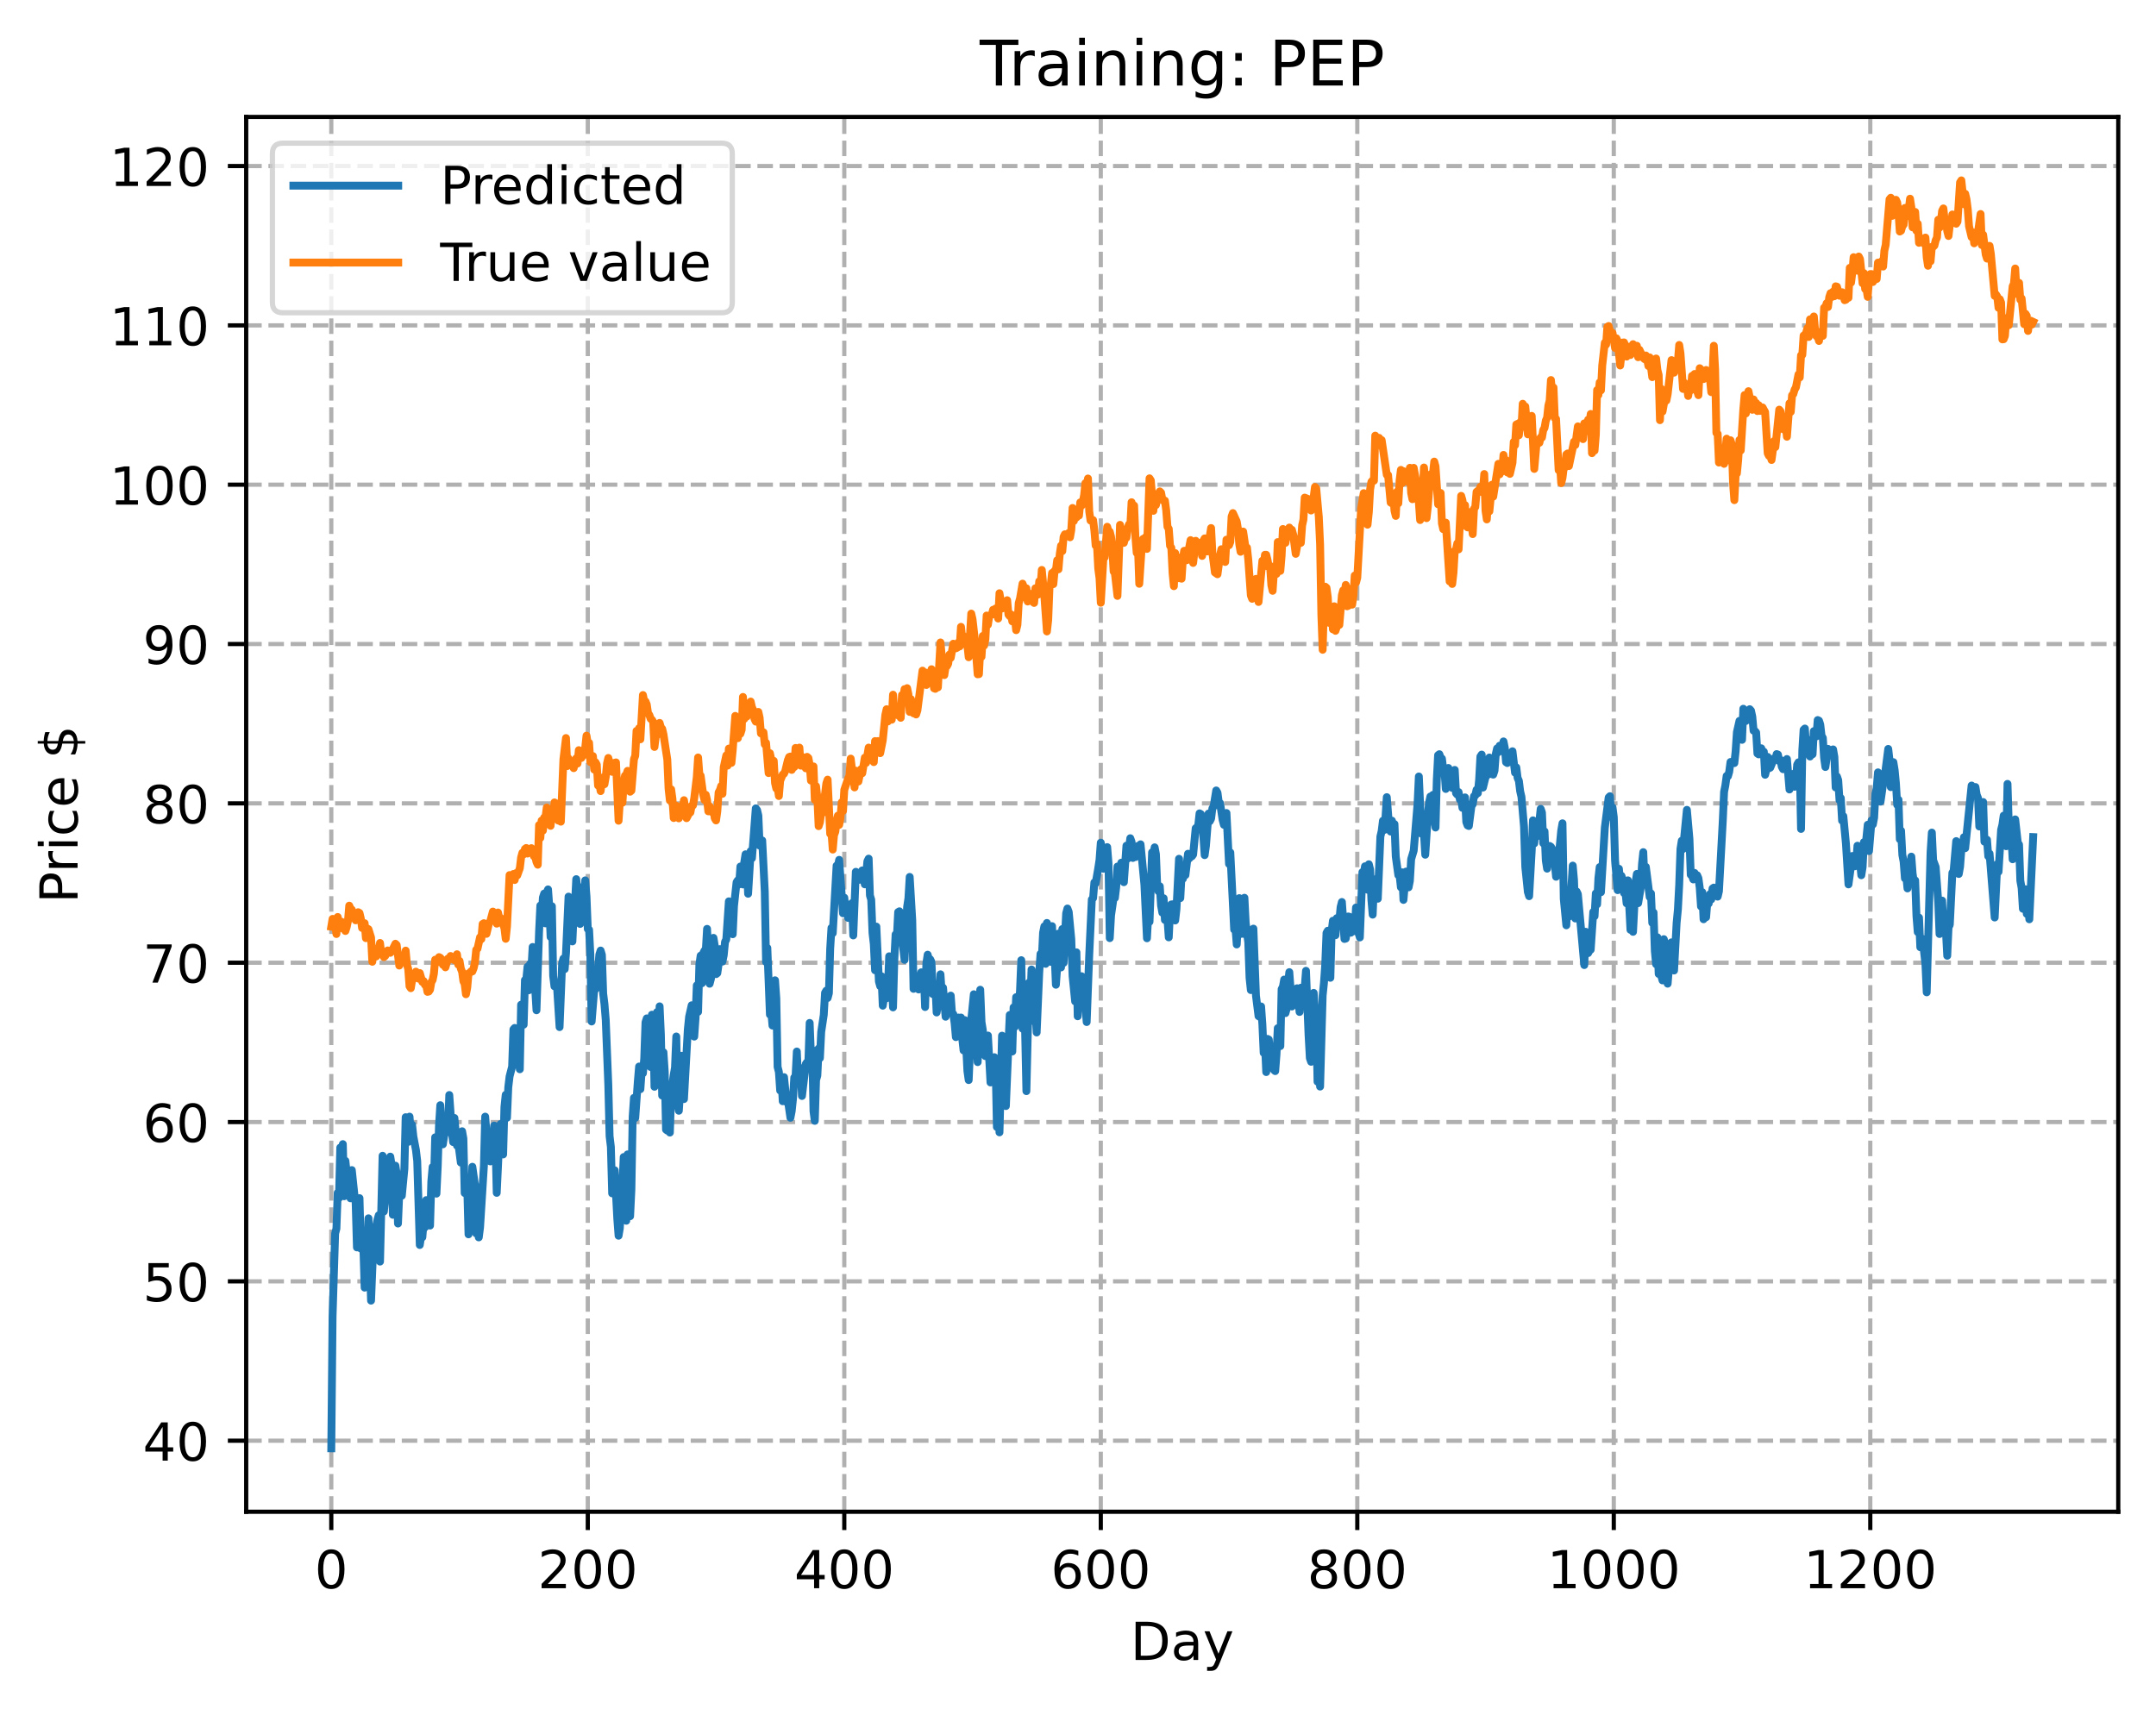 <?xml version="1.0" encoding="utf-8" standalone="no"?>
<!DOCTYPE svg PUBLIC "-//W3C//DTD SVG 1.1//EN"
  "http://www.w3.org/Graphics/SVG/1.1/DTD/svg11.dtd">
<!-- Created with matplotlib (https://matplotlib.org/) -->
<svg height="325.986pt" version="1.1" viewBox="0 0 411.286 325.986" width="411.286pt" xmlns="http://www.w3.org/2000/svg" xmlns:xlink="http://www.w3.org/1999/xlink">
 <defs>
  <style type="text/css">
*{stroke-linecap:butt;stroke-linejoin:round;}
  </style>
 </defs>
 <g id="figure_1">
  <g id="patch_1">
   <path d="M 0 325.986 
L 411.286 325.986 
L 411.286 0 
L 0 0 
z
" style="fill:#ffffff;"/>
  </g>
  <g id="axes_1">
   <g id="patch_2">
    <path d="M 46.966 288.43 
L 404.086 288.43 
L 404.086 22.318 
L 46.966 22.318 
z
" style="fill:#ffffff;"/>
   </g>
   <g id="matplotlib.axis_1">
    <g id="xtick_1">
     <g id="line2d_1">
      <path clip-path="url(#pe9265559b8)" d="M 63.198 288.43 
L 63.198 22.318 
" style="fill:none;stroke:#b0b0b0;stroke-dasharray:2.96,1.28;stroke-dashoffset:0;stroke-width:0.8;"/>
     </g>
     <g id="line2d_2">
      <defs>
       <path d="M 0 0 
L 0 3.5 
" id="m031dc94778" style="stroke:#000000;stroke-width:0.8;"/>
      </defs>
      <g>
       <use style="stroke:#000000;stroke-width:0.8;" x="63.198" xlink:href="#m031dc94778" y="288.43"/>
      </g>
     </g>
     <g id="text_1">
      <!-- 0 -->
      <defs>
       <path d="M 31.781 66.406 
Q 24.172 66.406 20.328 58.906 
Q 16.5 51.422 16.5 36.375 
Q 16.5 21.391 20.328 13.891 
Q 24.172 6.391 31.781 6.391 
Q 39.453 6.391 43.281 13.891 
Q 47.125 21.391 47.125 36.375 
Q 47.125 51.422 43.281 58.906 
Q 39.453 66.406 31.781 66.406 
z
M 31.781 74.219 
Q 44.047 74.219 50.516 64.516 
Q 56.984 54.828 56.984 36.375 
Q 56.984 17.969 50.516 8.266 
Q 44.047 -1.422 31.781 -1.422 
Q 19.531 -1.422 13.062 8.266 
Q 6.594 17.969 6.594 36.375 
Q 6.594 54.828 13.062 64.516 
Q 19.531 74.219 31.781 74.219 
z
" id="DejaVuSans-48"/>
      </defs>
      <g transform="translate(60.017 303.029)scale(0.1 -0.1)">
       <use xlink:href="#DejaVuSans-48"/>
      </g>
     </g>
    </g>
    <g id="xtick_2">
     <g id="line2d_3">
      <path clip-path="url(#pe9265559b8)" d="M 112.129 288.43 
L 112.129 22.318 
" style="fill:none;stroke:#b0b0b0;stroke-dasharray:2.96,1.28;stroke-dashoffset:0;stroke-width:0.8;"/>
     </g>
     <g id="line2d_4">
      <g>
       <use style="stroke:#000000;stroke-width:0.8;" x="112.129" xlink:href="#m031dc94778" y="288.43"/>
      </g>
     </g>
     <g id="text_2">
      <!-- 200 -->
      <defs>
       <path d="M 19.188 8.297 
L 53.609 8.297 
L 53.609 0 
L 7.328 0 
L 7.328 8.297 
Q 12.938 14.109 22.625 23.891 
Q 32.328 33.688 34.812 36.531 
Q 39.547 41.844 41.422 45.531 
Q 43.312 49.219 43.312 52.781 
Q 43.312 58.594 39.234 62.25 
Q 35.156 65.922 28.609 65.922 
Q 23.969 65.922 18.812 64.312 
Q 13.672 62.703 7.812 59.422 
L 7.812 69.391 
Q 13.766 71.781 18.938 73 
Q 24.125 74.219 28.422 74.219 
Q 39.75 74.219 46.484 68.547 
Q 53.219 62.891 53.219 53.422 
Q 53.219 48.922 51.531 44.891 
Q 49.859 40.875 45.406 35.406 
Q 44.188 33.984 37.641 27.219 
Q 31.109 20.453 19.188 8.297 
z
" id="DejaVuSans-50"/>
      </defs>
      <g transform="translate(102.585 303.029)scale(0.1 -0.1)">
       <use xlink:href="#DejaVuSans-50"/>
       <use x="63.623" xlink:href="#DejaVuSans-48"/>
       <use x="127.246" xlink:href="#DejaVuSans-48"/>
      </g>
     </g>
    </g>
    <g id="xtick_3">
     <g id="line2d_5">
      <path clip-path="url(#pe9265559b8)" d="M 161.06 288.43 
L 161.06 22.318 
" style="fill:none;stroke:#b0b0b0;stroke-dasharray:2.96,1.28;stroke-dashoffset:0;stroke-width:0.8;"/>
     </g>
     <g id="line2d_6">
      <g>
       <use style="stroke:#000000;stroke-width:0.8;" x="161.06" xlink:href="#m031dc94778" y="288.43"/>
      </g>
     </g>
     <g id="text_3">
      <!-- 400 -->
      <defs>
       <path d="M 37.797 64.312 
L 12.891 25.391 
L 37.797 25.391 
z
M 35.203 72.906 
L 47.609 72.906 
L 47.609 25.391 
L 58.016 25.391 
L 58.016 17.188 
L 47.609 17.188 
L 47.609 0 
L 37.797 0 
L 37.797 17.188 
L 4.891 17.188 
L 4.891 26.703 
z
" id="DejaVuSans-52"/>
      </defs>
      <g transform="translate(151.516 303.029)scale(0.1 -0.1)">
       <use xlink:href="#DejaVuSans-52"/>
       <use x="63.623" xlink:href="#DejaVuSans-48"/>
       <use x="127.246" xlink:href="#DejaVuSans-48"/>
      </g>
     </g>
    </g>
    <g id="xtick_4">
     <g id="line2d_7">
      <path clip-path="url(#pe9265559b8)" d="M 209.99 288.43 
L 209.99 22.318 
" style="fill:none;stroke:#b0b0b0;stroke-dasharray:2.96,1.28;stroke-dashoffset:0;stroke-width:0.8;"/>
     </g>
     <g id="line2d_8">
      <g>
       <use style="stroke:#000000;stroke-width:0.8;" x="209.99" xlink:href="#m031dc94778" y="288.43"/>
      </g>
     </g>
     <g id="text_4">
      <!-- 600 -->
      <defs>
       <path d="M 33.016 40.375 
Q 26.375 40.375 22.484 35.828 
Q 18.609 31.297 18.609 23.391 
Q 18.609 15.531 22.484 10.953 
Q 26.375 6.391 33.016 6.391 
Q 39.656 6.391 43.531 10.953 
Q 47.406 15.531 47.406 23.391 
Q 47.406 31.297 43.531 35.828 
Q 39.656 40.375 33.016 40.375 
z
M 52.594 71.297 
L 52.594 62.312 
Q 48.875 64.062 45.094 64.984 
Q 41.312 65.922 37.594 65.922 
Q 27.828 65.922 22.672 59.328 
Q 17.531 52.734 16.797 39.406 
Q 19.672 43.656 24.016 45.922 
Q 28.375 48.188 33.594 48.188 
Q 44.578 48.188 50.953 41.516 
Q 57.328 34.859 57.328 23.391 
Q 57.328 12.156 50.688 5.359 
Q 44.047 -1.422 33.016 -1.422 
Q 20.359 -1.422 13.672 8.266 
Q 6.984 17.969 6.984 36.375 
Q 6.984 53.656 15.188 63.938 
Q 23.391 74.219 37.203 74.219 
Q 40.922 74.219 44.703 73.484 
Q 48.484 72.75 52.594 71.297 
z
" id="DejaVuSans-54"/>
      </defs>
      <g transform="translate(200.446 303.029)scale(0.1 -0.1)">
       <use xlink:href="#DejaVuSans-54"/>
       <use x="63.623" xlink:href="#DejaVuSans-48"/>
       <use x="127.246" xlink:href="#DejaVuSans-48"/>
      </g>
     </g>
    </g>
    <g id="xtick_5">
     <g id="line2d_9">
      <path clip-path="url(#pe9265559b8)" d="M 258.921 288.43 
L 258.921 22.318 
" style="fill:none;stroke:#b0b0b0;stroke-dasharray:2.96,1.28;stroke-dashoffset:0;stroke-width:0.8;"/>
     </g>
     <g id="line2d_10">
      <g>
       <use style="stroke:#000000;stroke-width:0.8;" x="258.921" xlink:href="#m031dc94778" y="288.43"/>
      </g>
     </g>
     <g id="text_5">
      <!-- 800 -->
      <defs>
       <path d="M 31.781 34.625 
Q 24.75 34.625 20.719 30.859 
Q 16.703 27.094 16.703 20.516 
Q 16.703 13.922 20.719 10.156 
Q 24.75 6.391 31.781 6.391 
Q 38.812 6.391 42.859 10.172 
Q 46.922 13.969 46.922 20.516 
Q 46.922 27.094 42.891 30.859 
Q 38.875 34.625 31.781 34.625 
z
M 21.922 38.812 
Q 15.578 40.375 12.031 44.719 
Q 8.5 49.078 8.5 55.328 
Q 8.5 64.062 14.719 69.141 
Q 20.953 74.219 31.781 74.219 
Q 42.672 74.219 48.875 69.141 
Q 55.078 64.062 55.078 55.328 
Q 55.078 49.078 51.531 44.719 
Q 48 40.375 41.703 38.812 
Q 48.828 37.156 52.797 32.312 
Q 56.781 27.484 56.781 20.516 
Q 56.781 9.906 50.312 4.234 
Q 43.844 -1.422 31.781 -1.422 
Q 19.734 -1.422 13.25 4.234 
Q 6.781 9.906 6.781 20.516 
Q 6.781 27.484 10.781 32.312 
Q 14.797 37.156 21.922 38.812 
z
M 18.312 54.391 
Q 18.312 48.734 21.844 45.562 
Q 25.391 42.391 31.781 42.391 
Q 38.141 42.391 41.719 45.562 
Q 45.312 48.734 45.312 54.391 
Q 45.312 60.062 41.719 63.234 
Q 38.141 66.406 31.781 66.406 
Q 25.391 66.406 21.844 63.234 
Q 18.312 60.062 18.312 54.391 
z
" id="DejaVuSans-56"/>
      </defs>
      <g transform="translate(249.377 303.029)scale(0.1 -0.1)">
       <use xlink:href="#DejaVuSans-56"/>
       <use x="63.623" xlink:href="#DejaVuSans-48"/>
       <use x="127.246" xlink:href="#DejaVuSans-48"/>
      </g>
     </g>
    </g>
    <g id="xtick_6">
     <g id="line2d_11">
      <path clip-path="url(#pe9265559b8)" d="M 307.851 288.43 
L 307.851 22.318 
" style="fill:none;stroke:#b0b0b0;stroke-dasharray:2.96,1.28;stroke-dashoffset:0;stroke-width:0.8;"/>
     </g>
     <g id="line2d_12">
      <g>
       <use style="stroke:#000000;stroke-width:0.8;" x="307.851" xlink:href="#m031dc94778" y="288.43"/>
      </g>
     </g>
     <g id="text_6">
      <!-- 1000 -->
      <defs>
       <path d="M 12.406 8.297 
L 28.516 8.297 
L 28.516 63.922 
L 10.984 60.406 
L 10.984 69.391 
L 28.422 72.906 
L 38.281 72.906 
L 38.281 8.297 
L 54.391 8.297 
L 54.391 0 
L 12.406 0 
z
" id="DejaVuSans-49"/>
      </defs>
      <g transform="translate(295.126 303.029)scale(0.1 -0.1)">
       <use xlink:href="#DejaVuSans-49"/>
       <use x="63.623" xlink:href="#DejaVuSans-48"/>
       <use x="127.246" xlink:href="#DejaVuSans-48"/>
       <use x="190.869" xlink:href="#DejaVuSans-48"/>
      </g>
     </g>
    </g>
    <g id="xtick_7">
     <g id="line2d_13">
      <path clip-path="url(#pe9265559b8)" d="M 356.782 288.43 
L 356.782 22.318 
" style="fill:none;stroke:#b0b0b0;stroke-dasharray:2.96,1.28;stroke-dashoffset:0;stroke-width:0.8;"/>
     </g>
     <g id="line2d_14">
      <g>
       <use style="stroke:#000000;stroke-width:0.8;" x="356.782" xlink:href="#m031dc94778" y="288.43"/>
      </g>
     </g>
     <g id="text_7">
      <!-- 1200 -->
      <g transform="translate(344.057 303.029)scale(0.1 -0.1)">
       <use xlink:href="#DejaVuSans-49"/>
       <use x="63.623" xlink:href="#DejaVuSans-50"/>
       <use x="127.246" xlink:href="#DejaVuSans-48"/>
       <use x="190.869" xlink:href="#DejaVuSans-48"/>
      </g>
     </g>
    </g>
    <g id="text_8">
     <!-- Day -->
     <defs>
      <path d="M 19.672 64.797 
L 19.672 8.109 
L 31.594 8.109 
Q 46.688 8.109 53.688 14.938 
Q 60.688 21.781 60.688 36.531 
Q 60.688 51.172 53.688 57.984 
Q 46.688 64.797 31.594 64.797 
z
M 9.812 72.906 
L 30.078 72.906 
Q 51.266 72.906 61.172 64.094 
Q 71.094 55.281 71.094 36.531 
Q 71.094 17.672 61.125 8.828 
Q 51.172 0 30.078 0 
L 9.812 0 
z
" id="DejaVuSans-68"/>
      <path d="M 34.281 27.484 
Q 23.391 27.484 19.188 25 
Q 14.984 22.516 14.984 16.5 
Q 14.984 11.719 18.141 8.906 
Q 21.297 6.109 26.703 6.109 
Q 34.188 6.109 38.703 11.406 
Q 43.219 16.703 43.219 25.484 
L 43.219 27.484 
z
M 52.203 31.203 
L 52.203 0 
L 43.219 0 
L 43.219 8.297 
Q 40.141 3.328 35.547 0.953 
Q 30.953 -1.422 24.312 -1.422 
Q 15.922 -1.422 10.953 3.297 
Q 6 8.016 6 15.922 
Q 6 25.141 12.172 29.828 
Q 18.359 34.516 30.609 34.516 
L 43.219 34.516 
L 43.219 35.406 
Q 43.219 41.609 39.141 45 
Q 35.062 48.391 27.688 48.391 
Q 23 48.391 18.547 47.266 
Q 14.109 46.141 10.016 43.891 
L 10.016 52.203 
Q 14.938 54.109 19.578 55.047 
Q 24.219 56 28.609 56 
Q 40.484 56 46.344 49.844 
Q 52.203 43.703 52.203 31.203 
z
" id="DejaVuSans-97"/>
      <path d="M 32.172 -5.078 
Q 28.375 -14.844 24.75 -17.812 
Q 21.141 -20.797 15.094 -20.797 
L 7.906 -20.797 
L 7.906 -13.281 
L 13.188 -13.281 
Q 16.891 -13.281 18.938 -11.516 
Q 21 -9.766 23.484 -3.219 
L 25.094 0.875 
L 2.984 54.688 
L 12.5 54.688 
L 29.594 11.922 
L 46.688 54.688 
L 56.203 54.688 
z
" id="DejaVuSans-121"/>
     </defs>
     <g transform="translate(215.652 316.707)scale(0.1 -0.1)">
      <use xlink:href="#DejaVuSans-68"/>
      <use x="77.002" xlink:href="#DejaVuSans-97"/>
      <use x="138.281" xlink:href="#DejaVuSans-121"/>
     </g>
    </g>
   </g>
   <g id="matplotlib.axis_2">
    <g id="ytick_1">
     <g id="line2d_15">
      <path clip-path="url(#pe9265559b8)" d="M 46.966 274.879 
L 404.086 274.879 
" style="fill:none;stroke:#b0b0b0;stroke-dasharray:2.96,1.28;stroke-dashoffset:0;stroke-width:0.8;"/>
     </g>
     <g id="line2d_16">
      <defs>
       <path d="M 0 0 
L -3.5 0 
" id="m1be4d694a2" style="stroke:#000000;stroke-width:0.8;"/>
      </defs>
      <g>
       <use style="stroke:#000000;stroke-width:0.8;" x="46.966" xlink:href="#m1be4d694a2" y="274.879"/>
      </g>
     </g>
     <g id="text_9">
      <!-- 40 -->
      <g transform="translate(27.241 278.678)scale(0.1 -0.1)">
       <use xlink:href="#DejaVuSans-52"/>
       <use x="63.623" xlink:href="#DejaVuSans-48"/>
      </g>
     </g>
    </g>
    <g id="ytick_2">
     <g id="line2d_17">
      <path clip-path="url(#pe9265559b8)" d="M 46.966 244.478 
L 404.086 244.478 
" style="fill:none;stroke:#b0b0b0;stroke-dasharray:2.96,1.28;stroke-dashoffset:0;stroke-width:0.8;"/>
     </g>
     <g id="line2d_18">
      <g>
       <use style="stroke:#000000;stroke-width:0.8;" x="46.966" xlink:href="#m1be4d694a2" y="244.478"/>
      </g>
     </g>
     <g id="text_10">
      <!-- 50 -->
      <defs>
       <path d="M 10.797 72.906 
L 49.516 72.906 
L 49.516 64.594 
L 19.828 64.594 
L 19.828 46.734 
Q 21.969 47.469 24.109 47.828 
Q 26.266 48.188 28.422 48.188 
Q 40.625 48.188 47.75 41.5 
Q 54.891 34.812 54.891 23.391 
Q 54.891 11.625 47.562 5.094 
Q 40.234 -1.422 26.906 -1.422 
Q 22.312 -1.422 17.547 -0.641 
Q 12.797 0.141 7.719 1.703 
L 7.719 11.625 
Q 12.109 9.234 16.797 8.062 
Q 21.484 6.891 26.703 6.891 
Q 35.156 6.891 40.078 11.328 
Q 45.016 15.766 45.016 23.391 
Q 45.016 31 40.078 35.438 
Q 35.156 39.891 26.703 39.891 
Q 22.75 39.891 18.812 39.016 
Q 14.891 38.141 10.797 36.281 
z
" id="DejaVuSans-53"/>
      </defs>
      <g transform="translate(27.241 248.278)scale(0.1 -0.1)">
       <use xlink:href="#DejaVuSans-53"/>
       <use x="63.623" xlink:href="#DejaVuSans-48"/>
      </g>
     </g>
    </g>
    <g id="ytick_3">
     <g id="line2d_19">
      <path clip-path="url(#pe9265559b8)" d="M 46.966 214.078 
L 404.086 214.078 
" style="fill:none;stroke:#b0b0b0;stroke-dasharray:2.96,1.28;stroke-dashoffset:0;stroke-width:0.8;"/>
     </g>
     <g id="line2d_20">
      <g>
       <use style="stroke:#000000;stroke-width:0.8;" x="46.966" xlink:href="#m1be4d694a2" y="214.078"/>
      </g>
     </g>
     <g id="text_11">
      <!-- 60 -->
      <g transform="translate(27.241 217.878)scale(0.1 -0.1)">
       <use xlink:href="#DejaVuSans-54"/>
       <use x="63.623" xlink:href="#DejaVuSans-48"/>
      </g>
     </g>
    </g>
    <g id="ytick_4">
     <g id="line2d_21">
      <path clip-path="url(#pe9265559b8)" d="M 46.966 183.678 
L 404.086 183.678 
" style="fill:none;stroke:#b0b0b0;stroke-dasharray:2.96,1.28;stroke-dashoffset:0;stroke-width:0.8;"/>
     </g>
     <g id="line2d_22">
      <g>
       <use style="stroke:#000000;stroke-width:0.8;" x="46.966" xlink:href="#m1be4d694a2" y="183.678"/>
      </g>
     </g>
     <g id="text_12">
      <!-- 70 -->
      <defs>
       <path d="M 8.203 72.906 
L 55.078 72.906 
L 55.078 68.703 
L 28.609 0 
L 18.312 0 
L 43.219 64.594 
L 8.203 64.594 
z
" id="DejaVuSans-55"/>
      </defs>
      <g transform="translate(27.241 187.478)scale(0.1 -0.1)">
       <use xlink:href="#DejaVuSans-55"/>
       <use x="63.623" xlink:href="#DejaVuSans-48"/>
      </g>
     </g>
    </g>
    <g id="ytick_5">
     <g id="line2d_23">
      <path clip-path="url(#pe9265559b8)" d="M 46.966 153.278 
L 404.086 153.278 
" style="fill:none;stroke:#b0b0b0;stroke-dasharray:2.96,1.28;stroke-dashoffset:0;stroke-width:0.8;"/>
     </g>
     <g id="line2d_24">
      <g>
       <use style="stroke:#000000;stroke-width:0.8;" x="46.966" xlink:href="#m1be4d694a2" y="153.278"/>
      </g>
     </g>
     <g id="text_13">
      <!-- 80 -->
      <g transform="translate(27.241 157.078)scale(0.1 -0.1)">
       <use xlink:href="#DejaVuSans-56"/>
       <use x="63.623" xlink:href="#DejaVuSans-48"/>
      </g>
     </g>
    </g>
    <g id="ytick_6">
     <g id="line2d_25">
      <path clip-path="url(#pe9265559b8)" d="M 46.966 122.878 
L 404.086 122.878 
" style="fill:none;stroke:#b0b0b0;stroke-dasharray:2.96,1.28;stroke-dashoffset:0;stroke-width:0.8;"/>
     </g>
     <g id="line2d_26">
      <g>
       <use style="stroke:#000000;stroke-width:0.8;" x="46.966" xlink:href="#m1be4d694a2" y="122.878"/>
      </g>
     </g>
     <g id="text_14">
      <!-- 90 -->
      <defs>
       <path d="M 10.984 1.516 
L 10.984 10.5 
Q 14.703 8.734 18.5 7.812 
Q 22.312 6.891 25.984 6.891 
Q 35.75 6.891 40.891 13.453 
Q 46.047 20.016 46.781 33.406 
Q 43.953 29.203 39.594 26.953 
Q 35.25 24.703 29.984 24.703 
Q 19.047 24.703 12.672 31.312 
Q 6.297 37.938 6.297 49.422 
Q 6.297 60.641 12.938 67.422 
Q 19.578 74.219 30.609 74.219 
Q 43.266 74.219 49.922 64.516 
Q 56.594 54.828 56.594 36.375 
Q 56.594 19.141 48.406 8.859 
Q 40.234 -1.422 26.422 -1.422 
Q 22.703 -1.422 18.891 -0.688 
Q 15.094 0.047 10.984 1.516 
z
M 30.609 32.422 
Q 37.25 32.422 41.125 36.953 
Q 45.016 41.5 45.016 49.422 
Q 45.016 57.281 41.125 61.844 
Q 37.25 66.406 30.609 66.406 
Q 23.969 66.406 20.094 61.844 
Q 16.219 57.281 16.219 49.422 
Q 16.219 41.5 20.094 36.953 
Q 23.969 32.422 30.609 32.422 
z
" id="DejaVuSans-57"/>
      </defs>
      <g transform="translate(27.241 126.677)scale(0.1 -0.1)">
       <use xlink:href="#DejaVuSans-57"/>
       <use x="63.623" xlink:href="#DejaVuSans-48"/>
      </g>
     </g>
    </g>
    <g id="ytick_7">
     <g id="line2d_27">
      <path clip-path="url(#pe9265559b8)" d="M 46.966 92.478 
L 404.086 92.478 
" style="fill:none;stroke:#b0b0b0;stroke-dasharray:2.96,1.28;stroke-dashoffset:0;stroke-width:0.8;"/>
     </g>
     <g id="line2d_28">
      <g>
       <use style="stroke:#000000;stroke-width:0.8;" x="46.966" xlink:href="#m1be4d694a2" y="92.478"/>
      </g>
     </g>
     <g id="text_15">
      <!-- 100 -->
      <g transform="translate(20.878 96.277)scale(0.1 -0.1)">
       <use xlink:href="#DejaVuSans-49"/>
       <use x="63.623" xlink:href="#DejaVuSans-48"/>
       <use x="127.246" xlink:href="#DejaVuSans-48"/>
      </g>
     </g>
    </g>
    <g id="ytick_8">
     <g id="line2d_29">
      <path clip-path="url(#pe9265559b8)" d="M 46.966 62.078 
L 404.086 62.078 
" style="fill:none;stroke:#b0b0b0;stroke-dasharray:2.96,1.28;stroke-dashoffset:0;stroke-width:0.8;"/>
     </g>
     <g id="line2d_30">
      <g>
       <use style="stroke:#000000;stroke-width:0.8;" x="46.966" xlink:href="#m1be4d694a2" y="62.078"/>
      </g>
     </g>
     <g id="text_16">
      <!-- 110 -->
      <g transform="translate(20.878 65.877)scale(0.1 -0.1)">
       <use xlink:href="#DejaVuSans-49"/>
       <use x="63.623" xlink:href="#DejaVuSans-49"/>
       <use x="127.246" xlink:href="#DejaVuSans-48"/>
      </g>
     </g>
    </g>
    <g id="ytick_9">
     <g id="line2d_31">
      <path clip-path="url(#pe9265559b8)" d="M 46.966 31.678 
L 404.086 31.678 
" style="fill:none;stroke:#b0b0b0;stroke-dasharray:2.96,1.28;stroke-dashoffset:0;stroke-width:0.8;"/>
     </g>
     <g id="line2d_32">
      <g>
       <use style="stroke:#000000;stroke-width:0.8;" x="46.966" xlink:href="#m1be4d694a2" y="31.678"/>
      </g>
     </g>
     <g id="text_17">
      <!-- 120 -->
      <g transform="translate(20.878 35.477)scale(0.1 -0.1)">
       <use xlink:href="#DejaVuSans-49"/>
       <use x="63.623" xlink:href="#DejaVuSans-50"/>
       <use x="127.246" xlink:href="#DejaVuSans-48"/>
      </g>
     </g>
    </g>
    <g id="text_18">
     <!-- Price $ -->
     <defs>
      <path d="M 19.672 64.797 
L 19.672 37.406 
L 32.078 37.406 
Q 38.969 37.406 42.719 40.969 
Q 46.484 44.531 46.484 51.125 
Q 46.484 57.672 42.719 61.234 
Q 38.969 64.797 32.078 64.797 
z
M 9.812 72.906 
L 32.078 72.906 
Q 44.344 72.906 50.609 67.359 
Q 56.891 61.812 56.891 51.125 
Q 56.891 40.328 50.609 34.812 
Q 44.344 29.297 32.078 29.297 
L 19.672 29.297 
L 19.672 0 
L 9.812 0 
z
" id="DejaVuSans-80"/>
      <path d="M 41.109 46.297 
Q 39.594 47.172 37.812 47.578 
Q 36.031 48 33.891 48 
Q 26.266 48 22.188 43.047 
Q 18.109 38.094 18.109 28.812 
L 18.109 0 
L 9.078 0 
L 9.078 54.688 
L 18.109 54.688 
L 18.109 46.188 
Q 20.953 51.172 25.484 53.578 
Q 30.031 56 36.531 56 
Q 37.453 56 38.578 55.875 
Q 39.703 55.766 41.062 55.516 
z
" id="DejaVuSans-114"/>
      <path d="M 9.422 54.688 
L 18.406 54.688 
L 18.406 0 
L 9.422 0 
z
M 9.422 75.984 
L 18.406 75.984 
L 18.406 64.594 
L 9.422 64.594 
z
" id="DejaVuSans-105"/>
      <path d="M 48.781 52.594 
L 48.781 44.188 
Q 44.969 46.297 41.141 47.344 
Q 37.312 48.391 33.406 48.391 
Q 24.656 48.391 19.812 42.844 
Q 14.984 37.312 14.984 27.297 
Q 14.984 17.281 19.812 11.734 
Q 24.656 6.203 33.406 6.203 
Q 37.312 6.203 41.141 7.25 
Q 44.969 8.297 48.781 10.406 
L 48.781 2.094 
Q 45.016 0.344 40.984 -0.531 
Q 36.969 -1.422 32.422 -1.422 
Q 20.062 -1.422 12.781 6.344 
Q 5.516 14.109 5.516 27.297 
Q 5.516 40.672 12.859 48.328 
Q 20.219 56 33.016 56 
Q 37.156 56 41.109 55.141 
Q 45.062 54.297 48.781 52.594 
z
" id="DejaVuSans-99"/>
      <path d="M 56.203 29.594 
L 56.203 25.203 
L 14.891 25.203 
Q 15.484 15.922 20.484 11.062 
Q 25.484 6.203 34.422 6.203 
Q 39.594 6.203 44.453 7.469 
Q 49.312 8.734 54.109 11.281 
L 54.109 2.781 
Q 49.266 0.734 44.188 -0.344 
Q 39.109 -1.422 33.891 -1.422 
Q 20.797 -1.422 13.156 6.188 
Q 5.516 13.812 5.516 26.812 
Q 5.516 40.234 12.766 48.109 
Q 20.016 56 32.328 56 
Q 43.359 56 49.781 48.891 
Q 56.203 41.797 56.203 29.594 
z
M 47.219 32.234 
Q 47.125 39.594 43.094 43.984 
Q 39.062 48.391 32.422 48.391 
Q 24.906 48.391 20.391 44.141 
Q 15.875 39.891 15.188 32.172 
z
" id="DejaVuSans-101"/>
      <path id="DejaVuSans-32"/>
      <path d="M 33.797 -14.703 
L 28.906 -14.703 
L 28.859 0 
Q 23.734 0.094 18.609 1.188 
Q 13.484 2.297 8.297 4.5 
L 8.297 13.281 
Q 13.281 10.156 18.375 8.562 
Q 23.484 6.984 28.906 6.938 
L 28.906 29.203 
Q 18.109 30.953 13.203 35.156 
Q 8.297 39.359 8.297 46.688 
Q 8.297 54.641 13.625 59.219 
Q 18.953 63.812 28.906 64.5 
L 28.906 75.984 
L 33.797 75.984 
L 33.797 64.656 
Q 38.328 64.453 42.578 63.688 
Q 46.828 62.938 50.875 61.625 
L 50.875 53.078 
Q 46.828 55.125 42.547 56.25 
Q 38.281 57.375 33.797 57.562 
L 33.797 36.719 
Q 44.875 35.016 50.094 30.609 
Q 55.328 26.219 55.328 18.609 
Q 55.328 10.359 49.781 5.594 
Q 44.234 0.828 33.797 0.094 
z
M 28.906 37.594 
L 28.906 57.625 
Q 23.25 56.984 20.266 54.391 
Q 17.281 51.812 17.281 47.516 
Q 17.281 43.312 20.031 40.969 
Q 22.797 38.625 28.906 37.594 
z
M 33.797 28.219 
L 33.797 7.078 
Q 39.984 7.906 43.141 10.594 
Q 46.297 13.281 46.297 17.672 
Q 46.297 21.969 43.281 24.5 
Q 40.281 27.047 33.797 28.219 
z
" id="DejaVuSans-36"/>
     </defs>
     <g transform="translate(14.798 172.342)rotate(-90)scale(0.1 -0.1)">
      <use xlink:href="#DejaVuSans-80"/>
      <use x="58.553" xlink:href="#DejaVuSans-114"/>
      <use x="99.666" xlink:href="#DejaVuSans-105"/>
      <use x="127.449" xlink:href="#DejaVuSans-99"/>
      <use x="182.43" xlink:href="#DejaVuSans-101"/>
      <use x="243.953" xlink:href="#DejaVuSans-32"/>
      <use x="275.74" xlink:href="#DejaVuSans-36"/>
     </g>
    </g>
   </g>
   <g id="line2d_33">
    <path clip-path="url(#pe9265559b8)" d="M 63.198 276.334 
L 63.443 251.113 
L 63.932 235.353 
L 64.177 234.413 
L 64.422 227.584 
L 64.666 228.582 
L 64.911 218.953 
L 65.156 222.04 
L 65.4 218.292 
L 65.645 228.24 
L 65.89 221.479 
L 66.379 225.971 
L 66.868 228.635 
L 67.113 223.245 
L 67.602 227.919 
L 67.847 229.438 
L 68.091 238.001 
L 68.581 228.597 
L 68.825 238.221 
L 69.07 237.542 
L 69.315 237.898 
L 69.559 245.67 
L 69.804 240.977 
L 70.049 238.521 
L 70.293 232.444 
L 70.783 248.153 
L 71.272 236.115 
L 71.517 235.106 
L 72.006 232.722 
L 72.251 231.864 
L 72.495 240.706 
L 72.984 220.514 
L 73.229 231.151 
L 73.474 228.698 
L 73.718 223.656 
L 73.963 223.928 
L 74.208 223.524 
L 74.452 220.678 
L 74.697 222.22 
L 74.942 231.773 
L 75.431 222.405 
L 75.676 224.013 
L 75.92 233.442 
L 76.165 227.67 
L 76.41 228.186 
L 76.654 228.14 
L 77.144 223.005 
L 77.388 213.151 
L 77.878 217.864 
L 78.122 213.049 
L 78.367 216.075 
L 78.611 214.592 
L 78.856 216.845 
L 79.345 219.416 
L 79.59 221.505 
L 80.079 237.535 
L 80.324 235.918 
L 80.569 236.069 
L 80.813 233.115 
L 81.058 234.182 
L 81.303 228.975 
L 81.792 232.967 
L 82.037 233.835 
L 82.281 225.398 
L 82.526 222.655 
L 82.771 225.974 
L 83.015 216.992 
L 83.26 227.74 
L 83.505 222.486 
L 83.749 214.691 
L 83.994 210.864 
L 84.483 218.332 
L 84.728 216.685 
L 85.217 215.346 
L 85.462 215.671 
L 85.706 208.92 
L 86.196 215.813 
L 86.44 217.902 
L 86.685 213.3 
L 87.174 218.576 
L 87.419 218.109 
L 87.908 221.816 
L 88.153 215.835 
L 88.398 217.242 
L 88.642 227.626 
L 88.887 226.387 
L 89.132 226.398 
L 89.376 235.505 
L 89.621 229.277 
L 89.866 229.726 
L 90.11 222.613 
L 90.599 226.126 
L 90.844 235.338 
L 91.089 226.511 
L 91.333 236.086 
L 91.578 234.179 
L 92.312 222.429 
L 92.557 213.047 
L 93.046 219.084 
L 93.535 221.587 
L 93.78 216.352 
L 94.025 219.13 
L 94.269 214.754 
L 94.514 217.706 
L 94.759 227.59 
L 95.248 217.137 
L 95.493 214.458 
L 95.982 220.261 
L 96.227 211.217 
L 96.471 208.874 
L 96.716 213.268 
L 96.96 207.472 
L 97.205 205.4 
L 97.694 203.496 
L 97.939 196.406 
L 98.184 196.125 
L 98.428 201.949 
L 98.673 203.041 
L 98.918 201.335 
L 99.162 204.006 
L 99.407 191.69 
L 99.652 192.534 
L 99.896 195.507 
L 100.141 186.987 
L 100.386 187.004 
L 100.63 184.456 
L 100.875 188.939 
L 101.12 183.905 
L 101.364 184.977 
L 101.609 180.679 
L 102.343 192.752 
L 102.832 177.828 
L 103.077 172.774 
L 103.321 175.061 
L 103.566 171.239 
L 103.811 170.485 
L 104.055 176.173 
L 104.3 170.256 
L 104.545 169.694 
L 104.789 173.012 
L 105.034 178.779 
L 105.279 172.899 
L 105.523 186.163 
L 105.768 188.187 
L 106.013 187.589 
L 106.257 188.175 
L 106.747 195.965 
L 107.236 183.808 
L 107.481 182.893 
L 107.725 184.903 
L 107.97 181.856 
L 108.459 171.07 
L 108.704 173.534 
L 108.948 173.609 
L 109.193 179.618 
L 109.438 174.204 
L 109.682 172.519 
L 109.927 167.736 
L 110.416 172.963 
L 110.661 176.285 
L 110.906 173.558 
L 111.15 169.234 
L 111.395 171.33 
L 111.64 167.969 
L 111.884 171.047 
L 112.129 177.248 
L 112.374 177.379 
L 112.618 182.104 
L 112.863 194.895 
L 113.352 188.829 
L 113.597 188.745 
L 113.842 186.311 
L 114.086 185.248 
L 114.331 182.12 
L 114.575 181.359 
L 114.82 182.177 
L 115.065 189.571 
L 115.309 191.567 
L 115.554 194.596 
L 116.043 206.973 
L 116.288 216.775 
L 116.533 218.83 
L 116.777 227.685 
L 117.267 223.283 
L 117.756 232.519 
L 118.001 235.769 
L 118.245 234.314 
L 118.49 229.041 
L 118.735 226.209 
L 118.979 220.754 
L 119.224 222.968 
L 119.469 232.913 
L 119.713 220.252 
L 119.958 222.403 
L 120.203 232.049 
L 120.447 226.952 
L 120.692 213 
L 120.936 209.463 
L 121.181 213.301 
L 121.67 206.403 
L 121.915 203.487 
L 122.16 207.814 
L 122.404 204.387 
L 122.649 204.775 
L 122.894 201.995 
L 123.138 195.053 
L 123.383 194.3 
L 123.628 199.617 
L 123.872 199.912 
L 124.117 203.582 
L 124.362 193.598 
L 124.606 195.055 
L 124.851 207.348 
L 125.34 193.1 
L 125.585 198.206 
L 125.83 192.005 
L 126.074 197.411 
L 126.319 209.03 
L 126.563 200.764 
L 126.808 204.476 
L 127.053 215.525 
L 127.297 215.718 
L 127.542 213.775 
L 127.787 216.085 
L 128.031 208.652 
L 128.521 205.086 
L 128.765 203.69 
L 129.01 197.758 
L 129.255 210.364 
L 129.499 211.927 
L 129.744 208.12 
L 129.989 201.432 
L 130.478 209.698 
L 131.212 196.418 
L 131.457 193.968 
L 131.946 191.798 
L 132.191 193.332 
L 132.435 197.776 
L 132.68 194.294 
L 132.924 188.009 
L 133.169 193.06 
L 133.414 184.027 
L 133.658 182.327 
L 133.903 187.605 
L 134.148 181.864 
L 134.392 181.375 
L 134.637 181.427 
L 134.882 177.222 
L 135.371 187.692 
L 135.616 186.777 
L 135.86 184.577 
L 136.105 178.939 
L 136.35 180.471 
L 136.594 185.862 
L 136.839 185.672 
L 137.084 183.983 
L 137.328 181.087 
L 137.573 182.804 
L 137.818 183.464 
L 138.062 182.242 
L 138.307 179.715 
L 138.551 179.242 
L 139.041 171.971 
L 139.285 174.44 
L 139.53 172.087 
L 139.775 178.243 
L 140.019 172.871 
L 140.509 168.331 
L 140.753 167.951 
L 140.998 168.742 
L 141.243 165.323 
L 141.487 166.667 
L 141.732 168.751 
L 141.977 164.528 
L 142.221 162.993 
L 142.466 164.967 
L 142.711 170.523 
L 143.2 162.383 
L 143.445 163.753 
L 144.178 154.231 
L 144.423 154.553 
L 144.668 155.612 
L 144.912 161.335 
L 145.402 160.35 
L 145.891 170.098 
L 146.136 183.54 
L 146.38 180.856 
L 146.87 193.579 
L 147.114 192.78 
L 147.359 195.669 
L 147.604 195.596 
L 147.848 187.032 
L 148.093 190.509 
L 148.338 203.562 
L 148.582 204.513 
L 148.827 208.066 
L 149.072 205.627 
L 149.316 210.111 
L 149.561 205.51 
L 150.05 210.268 
L 150.295 209.89 
L 150.784 213.267 
L 151.029 211.987 
L 151.273 209.646 
L 151.518 205.592 
L 151.763 205.385 
L 152.007 200.624 
L 152.252 206.432 
L 152.741 203.804 
L 152.986 209.105 
L 153.72 202.987 
L 153.965 202.652 
L 154.209 202.651 
L 154.454 195.166 
L 154.699 201.393 
L 154.943 200.311 
L 155.188 212.032 
L 155.433 213.85 
L 155.677 206.063 
L 155.922 205.219 
L 156.166 200.056 
L 156.411 201.881 
L 156.656 196.886 
L 157.145 193.624 
L 157.39 189.425 
L 157.634 189.006 
L 157.879 190.41 
L 158.124 189.493 
L 158.368 181.059 
L 158.613 177.041 
L 158.858 178.042 
L 159.592 165.16 
L 159.836 165.216 
L 160.081 164.053 
L 160.815 174.249 
L 161.06 171.269 
L 161.304 173.802 
L 161.549 173.533 
L 161.794 175.134 
L 162.038 172.936 
L 162.283 175.043 
L 162.527 172.31 
L 162.772 178.477 
L 163.261 166.336 
L 163.506 167.213 
L 163.751 166.55 
L 163.995 167.855 
L 164.24 167.504 
L 164.485 166.071 
L 164.974 168.728 
L 165.219 166.985 
L 165.463 164.319 
L 165.708 163.824 
L 165.953 170.857 
L 166.197 171.652 
L 166.442 178.012 
L 166.687 180.117 
L 166.931 185.124 
L 167.176 176.791 
L 167.665 187.26 
L 167.91 188.159 
L 168.154 186.262 
L 168.399 191.874 
L 168.888 188.773 
L 169.133 190.454 
L 169.378 188.703 
L 169.622 182.454 
L 170.112 187.629 
L 170.356 192.204 
L 170.601 183.166 
L 170.846 178.292 
L 171.09 178.87 
L 171.335 174.019 
L 171.58 173.871 
L 172.069 178.939 
L 172.558 183.133 
L 173.048 173.019 
L 173.292 171.409 
L 173.537 167.311 
L 174.026 175.583 
L 174.271 188.662 
L 174.76 186.274 
L 175.005 186.999 
L 175.249 188.786 
L 175.739 185.512 
L 175.983 188.082 
L 176.228 185.812 
L 176.473 192.136 
L 176.717 183.791 
L 176.962 182.152 
L 177.207 183.017 
L 177.451 183.033 
L 177.696 183.556 
L 177.941 189.666 
L 178.43 187.841 
L 178.675 193.173 
L 178.919 191.6 
L 179.164 190.834 
L 179.409 185.89 
L 179.653 189.662 
L 179.898 188.445 
L 180.387 193.987 
L 180.876 191.495 
L 181.121 190.31 
L 181.366 189.956 
L 181.61 193.445 
L 181.855 193.475 
L 182.1 195.16 
L 182.344 197.875 
L 182.589 197.395 
L 182.834 194.142 
L 183.078 197.176 
L 183.323 194.139 
L 183.568 198.213 
L 183.812 200.413 
L 184.057 194.635 
L 184.546 204.355 
L 184.791 206.075 
L 185.28 194.59 
L 185.77 189.695 
L 186.014 196.209 
L 186.259 198.089 
L 186.503 202.645 
L 186.993 188.835 
L 187.237 194.998 
L 187.482 196.502 
L 187.727 200.841 
L 187.971 201.501 
L 188.216 198.69 
L 188.461 197.574 
L 188.95 206.525 
L 189.195 203.176 
L 189.439 203.484 
L 189.684 201.706 
L 189.929 203.255 
L 190.173 215.038 
L 190.418 204.563 
L 190.663 216.046 
L 191.152 197.6 
L 191.397 203.07 
L 191.641 198.79 
L 191.886 211.028 
L 192.375 199.302 
L 192.62 193.647 
L 193.109 200.623 
L 193.354 192.2 
L 193.598 195.922 
L 193.843 190.253 
L 194.088 194.185 
L 194.577 189.118 
L 194.822 183.197 
L 195.066 196.263 
L 195.311 193.381 
L 195.556 196.657 
L 195.8 208.184 
L 196.29 187.497 
L 196.534 191.617 
L 196.779 184.972 
L 197.268 194.865 
L 197.513 192.497 
L 197.758 196.992 
L 198.247 185.577 
L 198.491 181.999 
L 198.736 182.98 
L 198.981 177.946 
L 199.225 176.74 
L 199.47 183.895 
L 199.715 176.093 
L 199.959 181.189 
L 200.204 180.495 
L 200.449 183.512 
L 200.693 176.703 
L 200.938 182.67 
L 201.183 182.265 
L 201.427 187.885 
L 201.672 184.567 
L 201.917 178.126 
L 202.406 184.583 
L 202.651 177.253 
L 202.895 183.712 
L 203.385 174.253 
L 203.629 173.339 
L 203.874 173.994 
L 204.363 179.18 
L 204.608 186.189 
L 205.097 191.065 
L 205.342 181.696 
L 205.586 193.899 
L 205.831 187.241 
L 206.076 190.53 
L 206.32 186.253 
L 206.81 189.167 
L 207.299 195.001 
L 207.788 182.158 
L 208.278 171.616 
L 208.522 171.355 
L 208.767 168.365 
L 209.012 168.52 
L 209.501 165.679 
L 209.746 164.065 
L 209.99 160.777 
L 210.235 162.382 
L 210.479 165.755 
L 210.969 164.819 
L 211.213 161.624 
L 211.458 164.649 
L 211.703 178.988 
L 211.947 174.649 
L 212.437 171.257 
L 212.681 171.33 
L 212.926 169.309 
L 213.171 165.331 
L 213.415 165.904 
L 213.66 166.069 
L 213.905 164.595 
L 214.394 168.317 
L 214.883 161.351 
L 215.128 163.821 
L 215.617 159.929 
L 215.862 160.617 
L 216.106 163.69 
L 216.351 163.362 
L 216.596 163.52 
L 217.085 161.39 
L 217.33 163.381 
L 217.574 161.088 
L 218.308 168.759 
L 218.798 179.016 
L 219.042 174.599 
L 219.287 175.87 
L 219.776 162.621 
L 220.021 163.082 
L 220.266 161.667 
L 220.51 162.976 
L 220.755 169.043 
L 221 170.058 
L 221.244 169.092 
L 221.489 172.77 
L 221.734 174.137 
L 221.978 171.379 
L 222.223 175.525 
L 222.467 174.619 
L 222.712 175.418 
L 222.957 178.843 
L 223.201 173.801 
L 223.446 172.561 
L 223.935 172.508 
L 224.18 175.623 
L 224.425 173.47 
L 224.914 163.85 
L 225.159 171.357 
L 225.403 166.836 
L 225.648 167.677 
L 225.893 166.516 
L 226.137 166.964 
L 226.627 162.892 
L 226.871 163.789 
L 227.116 163.148 
L 227.361 163.388 
L 227.605 163.05 
L 228.094 158.023 
L 228.339 157.848 
L 228.584 157.453 
L 228.828 155.184 
L 229.073 155.317 
L 229.318 156.084 
L 229.807 163.156 
L 230.052 161.376 
L 230.541 155.223 
L 230.786 156.689 
L 231.03 156.198 
L 231.275 154.246 
L 231.52 153.847 
L 232.009 150.816 
L 232.254 151.244 
L 232.498 153.105 
L 232.743 153.23 
L 233.232 156.441 
L 233.477 157.375 
L 233.722 156.788 
L 233.966 155.12 
L 234.455 164.844 
L 234.7 162.648 
L 235.434 177.361 
L 235.679 177.005 
L 235.923 180.199 
L 236.413 171.355 
L 236.657 178.2 
L 236.902 172.118 
L 237.147 178.169 
L 237.391 171.287 
L 237.636 176.101 
L 238.125 179.791 
L 238.37 186.61 
L 238.615 188.901 
L 238.859 184.251 
L 239.104 177.178 
L 239.593 189.975 
L 240.082 193.874 
L 240.327 194.021 
L 240.572 192.024 
L 240.816 195.447 
L 241.061 200.875 
L 241.306 199.059 
L 241.55 204.545 
L 241.795 198.213 
L 242.04 198.343 
L 242.284 200.853 
L 242.529 199.864 
L 243.018 204.14 
L 243.263 204.361 
L 243.508 201.157 
L 243.752 196.168 
L 244.242 199.59 
L 244.486 188.723 
L 244.731 188.259 
L 244.976 186.894 
L 245.22 193.298 
L 245.465 192.406 
L 245.709 187.616 
L 245.954 185.478 
L 246.443 192.035 
L 246.688 189.536 
L 246.933 190.014 
L 247.177 190.204 
L 247.422 188.555 
L 247.911 193.079 
L 248.156 188.455 
L 248.401 190.717 
L 248.645 191.585 
L 249.135 185.226 
L 249.624 197.429 
L 249.869 201.886 
L 250.113 202.584 
L 250.603 189.434 
L 250.847 193.048 
L 251.092 193.872 
L 251.337 206.379 
L 251.581 202.767 
L 251.826 207.315 
L 252.315 189.929 
L 252.56 187.554 
L 252.804 184.08 
L 253.049 177.991 
L 253.294 177.573 
L 253.783 186.559 
L 254.028 177.647 
L 254.272 175.668 
L 254.517 177.936 
L 254.762 178.437 
L 255.006 175.184 
L 255.251 176.285 
L 255.496 175.628 
L 255.74 173.053 
L 255.985 172.097 
L 256.474 179.15 
L 256.719 179.074 
L 256.964 177.549 
L 257.208 174.856 
L 257.453 174.931 
L 257.697 177.953 
L 258.187 176.081 
L 258.431 177.655 
L 258.676 173.153 
L 258.921 174.571 
L 259.165 178.032 
L 259.41 178.86 
L 259.899 166.393 
L 260.144 166.995 
L 260.389 165.281 
L 260.633 169.332 
L 260.878 169.755 
L 261.123 164.894 
L 261.367 165.888 
L 261.612 171.647 
L 261.857 174.51 
L 262.101 168.799 
L 262.346 170.028 
L 262.591 167.676 
L 262.835 171.472 
L 263.325 159.616 
L 263.569 158.57 
L 263.814 156.584 
L 264.058 158.355 
L 264.303 155.892 
L 264.548 152.093 
L 265.037 158.331 
L 265.282 158.658 
L 265.526 156.574 
L 265.771 157.502 
L 266.016 157.228 
L 266.26 163.431 
L 266.75 166.98 
L 266.994 167.061 
L 267.239 169.29 
L 267.484 166.431 
L 267.728 171.695 
L 268.218 166.296 
L 268.462 168.763 
L 268.707 169.3 
L 268.952 168.077 
L 269.196 163.934 
L 269.685 162.298 
L 270.419 153.35 
L 270.664 148.147 
L 271.153 159.057 
L 271.398 157.627 
L 271.643 159.041 
L 271.887 163.076 
L 272.377 155.542 
L 272.621 153.107 
L 272.866 151.97 
L 273.111 152.901 
L 273.355 151.658 
L 273.6 156.011 
L 273.845 157.887 
L 274.089 148.823 
L 274.334 144.082 
L 274.579 143.897 
L 274.823 144.596 
L 275.068 144.741 
L 275.313 146.771 
L 275.557 147.103 
L 275.802 150.527 
L 276.291 146.524 
L 276.536 149.047 
L 276.78 150.07 
L 277.025 150.333 
L 277.514 146.895 
L 277.759 151.334 
L 278.004 151.619 
L 278.248 151.126 
L 278.493 152.559 
L 278.738 152.546 
L 278.982 154.143 
L 279.227 154.061 
L 279.472 152.138 
L 279.716 156.842 
L 279.961 157.485 
L 280.206 157.596 
L 280.695 153.811 
L 280.94 153.456 
L 281.184 151.907 
L 281.429 151.782 
L 281.673 150.683 
L 281.918 151.338 
L 282.163 148.754 
L 282.407 144.34 
L 282.652 143.97 
L 282.897 150.262 
L 283.386 148.274 
L 283.631 147.982 
L 284.12 144.532 
L 284.365 147.055 
L 284.609 147.711 
L 284.854 147.792 
L 285.099 147.037 
L 285.343 143.855 
L 285.588 142.794 
L 285.833 143.518 
L 286.077 142.274 
L 286.322 143.097 
L 286.567 143.149 
L 286.811 141.46 
L 287.056 142.67 
L 287.301 145.424 
L 287.545 145.581 
L 287.79 144.623 
L 288.034 144.677 
L 288.279 144.241 
L 288.524 143.335 
L 289.013 147.423 
L 289.258 146.415 
L 289.502 148.415 
L 289.747 148.983 
L 289.992 150.969 
L 290.236 152.023 
L 290.726 157.717 
L 290.97 165.427 
L 291.46 170.186 
L 291.704 170.985 
L 292.194 162.301 
L 292.438 156.517 
L 292.683 160.921 
L 292.928 157.978 
L 293.172 159.582 
L 293.417 158.833 
L 293.906 154.322 
L 294.151 155.029 
L 294.395 160.887 
L 294.64 158.617 
L 294.885 164.181 
L 295.129 165.734 
L 295.374 162.437 
L 295.619 161.402 
L 295.863 161.558 
L 296.353 162.391 
L 296.842 167.278 
L 297.087 162.706 
L 297.331 163.657 
L 297.821 158.489 
L 298.065 157.079 
L 298.31 171.507 
L 298.799 176.542 
L 299.044 170.788 
L 299.289 174.889 
L 299.533 172.984 
L 300.022 165.153 
L 300.267 167.944 
L 300.512 175.241 
L 300.756 170.084 
L 301.001 170.59 
L 302.224 184.129 
L 302.469 177.772 
L 302.714 178.79 
L 302.958 181.846 
L 303.203 181.369 
L 303.448 181.197 
L 303.937 173.989 
L 304.182 174.812 
L 304.426 170.446 
L 304.671 172.546 
L 304.916 167.571 
L 305.16 165.433 
L 305.405 170.231 
L 306.139 157.93 
L 306.873 152.157 
L 307.117 151.909 
L 307.362 155.872 
L 307.607 154.033 
L 307.851 155.902 
L 308.096 164.157 
L 308.585 169.836 
L 308.83 165.751 
L 309.075 168.336 
L 309.319 167.103 
L 309.564 167.849 
L 309.809 170.394 
L 310.053 169.959 
L 310.298 172.356 
L 310.543 167.964 
L 311.032 177.404 
L 311.277 172.849 
L 311.521 177.789 
L 312.01 168.279 
L 312.255 166.735 
L 312.5 172.318 
L 312.989 169.369 
L 313.234 164.872 
L 313.478 162.583 
L 313.723 168.563 
L 313.968 165.39 
L 314.702 171.152 
L 314.946 170.453 
L 315.191 176.08 
L 315.436 174.101 
L 315.68 181.427 
L 315.925 183.968 
L 316.17 178.83 
L 316.414 185.819 
L 316.659 185.879 
L 316.904 186.175 
L 317.148 187.058 
L 317.393 179.187 
L 317.637 180.082 
L 318.127 187.679 
L 318.616 181.615 
L 318.861 179.789 
L 319.105 184.289 
L 319.35 185.17 
L 319.839 176.057 
L 320.084 173.498 
L 320.329 168.833 
L 320.573 161.96 
L 320.818 160.404 
L 321.063 161.988 
L 321.797 154.516 
L 322.286 160.09 
L 322.531 166.895 
L 322.775 167.112 
L 323.02 167.79 
L 323.265 166.549 
L 323.509 167.058 
L 323.754 166.99 
L 323.998 167.569 
L 324.243 169.36 
L 324.488 172.94 
L 324.732 170.221 
L 324.977 175.385 
L 325.222 174.458 
L 325.466 175 
L 325.711 171.939 
L 325.956 172.392 
L 326.2 170.594 
L 326.445 171.603 
L 326.69 169.522 
L 326.934 169.348 
L 327.179 170.883 
L 327.424 170.12 
L 327.668 171.071 
L 327.913 170.033 
L 328.647 156.546 
L 328.892 151.074 
L 329.136 149.85 
L 329.381 148.035 
L 329.625 148.106 
L 329.87 147.258 
L 330.115 145.384 
L 330.359 145.342 
L 330.604 145.57 
L 330.849 145.593 
L 331.093 143.356 
L 331.338 139.688 
L 331.827 137.534 
L 332.072 137.528 
L 332.317 141.155 
L 332.561 135.226 
L 332.806 137.23 
L 333.051 137.565 
L 333.54 135.587 
L 333.785 135.313 
L 334.029 135.587 
L 334.274 136.734 
L 334.519 139.41 
L 334.763 139.463 
L 335.008 139.749 
L 335.252 143.768 
L 335.497 143.933 
L 335.986 142.768 
L 336.231 143.526 
L 336.476 143.415 
L 336.72 147.823 
L 336.965 146.852 
L 337.21 144.412 
L 337.454 146.583 
L 337.699 146.467 
L 338.433 144.683 
L 338.678 144.951 
L 338.922 143.872 
L 339.167 143.969 
L 339.412 145.217 
L 339.656 144.982 
L 339.901 146.295 
L 340.146 146.757 
L 340.39 146.575 
L 340.635 146.666 
L 340.88 144.815 
L 341.369 150.632 
L 341.613 149.662 
L 341.858 147.787 
L 342.103 147.653 
L 342.347 150.113 
L 342.592 148.875 
L 342.837 145.884 
L 343.081 145.448 
L 343.326 145.841 
L 343.571 158.158 
L 343.815 143.192 
L 344.06 139.239 
L 344.305 139.001 
L 344.549 142.616 
L 344.794 142.298 
L 345.039 141.209 
L 345.283 144.339 
L 345.528 143.601 
L 345.773 143.91 
L 346.017 139.489 
L 346.262 139.594 
L 346.507 140.5 
L 346.751 137.384 
L 346.996 137.5 
L 347.24 138.237 
L 347.485 140.371 
L 347.73 140.794 
L 347.974 144.615 
L 348.219 146.34 
L 348.708 142.876 
L 348.953 143.101 
L 349.198 143.857 
L 349.442 143.713 
L 349.687 142.981 
L 349.932 144.399 
L 350.176 150.242 
L 350.421 148.148 
L 350.666 148.859 
L 350.91 152.68 
L 351.155 152.265 
L 351.4 156.573 
L 351.644 155.721 
L 352.134 160.937 
L 352.623 168.739 
L 353.357 163.318 
L 353.601 163.902 
L 353.846 165.28 
L 354.091 164.648 
L 354.335 161.357 
L 354.58 162.037 
L 355.069 166.989 
L 355.314 165.472 
L 355.559 160.687 
L 355.803 162.26 
L 356.293 157.356 
L 356.537 162.383 
L 357.027 156.51 
L 357.271 157.303 
L 357.516 156.007 
L 357.761 151.462 
L 358.005 150.385 
L 358.25 147.362 
L 358.495 147.635 
L 358.739 152.944 
L 359.228 149.542 
L 359.473 148.609 
L 360.207 142.889 
L 360.452 145.077 
L 360.696 150.174 
L 361.186 145.414 
L 361.43 146.917 
L 361.675 149.482 
L 361.92 153.57 
L 362.164 152.585 
L 362.409 160.124 
L 362.654 158.494 
L 362.898 163.105 
L 363.143 164.427 
L 363.388 167.587 
L 363.632 166.948 
L 363.877 169.506 
L 364.122 164.485 
L 364.366 166.068 
L 364.611 163.438 
L 364.856 166.683 
L 365.1 168.339 
L 365.345 167.971 
L 365.589 174.734 
L 365.834 177.838 
L 366.079 175.075 
L 366.323 180.73 
L 366.568 179.02 
L 366.813 179.634 
L 367.302 183.908 
L 367.547 189.333 
L 368.281 162.621 
L 368.525 158.853 
L 368.77 164.121 
L 369.259 165.433 
L 369.749 172.075 
L 369.993 178.203 
L 370.483 171.825 
L 370.727 176.922 
L 371.216 177.745 
L 371.461 182.354 
L 371.706 176.975 
L 371.95 176.431 
L 372.44 166.543 
L 372.684 166.132 
L 373.174 160.477 
L 373.663 166.75 
L 373.908 165.381 
L 374.152 162.126 
L 374.397 161.414 
L 374.642 159.74 
L 374.886 161.83 
L 376.11 149.875 
L 376.354 150.286 
L 376.599 150.287 
L 376.844 150.159 
L 377.088 151.669 
L 377.333 152.249 
L 377.577 157.688 
L 378.067 153.572 
L 378.311 153.02 
L 378.556 160.59 
L 378.801 160.176 
L 379.045 160.213 
L 379.29 163.375 
L 379.535 162.862 
L 380.513 175.056 
L 381.003 164.866 
L 381.247 166.334 
L 381.737 158.339 
L 381.981 157.36 
L 382.226 155.617 
L 382.471 156.829 
L 382.715 161.453 
L 382.96 149.561 
L 383.204 157.581 
L 383.449 160.842 
L 383.694 159.531 
L 383.938 163.943 
L 384.183 158.957 
L 384.428 156.335 
L 384.917 160.766 
L 385.162 161.15 
L 385.406 168.04 
L 385.651 169.411 
L 385.896 173.397 
L 386.385 169.665 
L 386.63 174.362 
L 386.874 172.765 
L 387.119 175.394 
L 387.853 159.71 
L 387.853 159.71 
" style="fill:none;stroke:#1f77b4;stroke-linecap:square;stroke-width:1.5;"/>
   </g>
   <g id="line2d_34">
    <path clip-path="url(#pe9265559b8)" d="M 63.198 176.808 
L 63.443 175.318 
L 63.688 175.379 
L 63.932 176.382 
L 64.177 178.206 
L 64.422 174.954 
L 64.666 176.139 
L 64.911 176.717 
L 65.156 175.866 
L 65.4 177.173 
L 65.645 177.203 
L 65.89 177.629 
L 66.134 176.869 
L 66.379 175.714 
L 66.623 172.795 
L 66.868 173.373 
L 67.113 173.555 
L 67.357 174.528 
L 67.602 174.893 
L 67.847 175.592 
L 68.091 174.376 
L 68.336 174.042 
L 68.581 174.194 
L 68.825 175.227 
L 69.07 177.051 
L 69.315 176.291 
L 69.559 176.139 
L 69.804 178.997 
L 70.049 177.142 
L 70.293 177.294 
L 70.783 178.875 
L 71.027 183.496 
L 71.272 181.003 
L 71.517 182.28 
L 71.761 182.493 
L 72.006 181.459 
L 72.251 181.094 
L 72.495 179.909 
L 72.74 182.006 
L 72.984 181.55 
L 73.229 182.614 
L 73.474 182.402 
L 73.963 181.338 
L 74.208 181.702 
L 74.452 181.794 
L 74.697 181.55 
L 75.431 180.061 
L 75.676 180.304 
L 76.165 184.226 
L 76.654 182.645 
L 76.899 182.766 
L 77.144 183.374 
L 77.388 181.368 
L 77.633 184.043 
L 77.878 184.894 
L 78.122 188.178 
L 78.367 188.542 
L 78.611 187.053 
L 78.856 186.779 
L 79.345 185.381 
L 79.59 186.566 
L 79.835 186.718 
L 80.079 185.654 
L 80.569 187.357 
L 80.813 187.174 
L 81.058 187.904 
L 81.303 187.995 
L 81.547 189.242 
L 81.792 189.181 
L 82.037 188.816 
L 82.281 187.387 
L 82.526 186.992 
L 82.771 185.776 
L 83.015 183.101 
L 83.26 183.678 
L 83.505 183.344 
L 83.749 182.614 
L 83.994 182.736 
L 84.239 183.04 
L 84.483 184.074 
L 84.728 184.104 
L 84.972 184.56 
L 85.462 182.888 
L 85.706 183.04 
L 85.951 182.402 
L 86.196 182.949 
L 86.685 183.192 
L 87.174 182.067 
L 87.419 184.043 
L 87.664 183.344 
L 87.908 184.803 
L 88.153 185.411 
L 88.398 187.205 
L 88.642 187.722 
L 88.887 189.698 
L 89.132 188.451 
L 89.376 185.715 
L 89.621 185.624 
L 89.866 185.32 
L 90.11 185.35 
L 90.355 184.712 
L 90.599 183.648 
L 90.844 181.216 
L 91.089 181.003 
L 91.578 178.814 
L 91.823 179.179 
L 92.067 176.291 
L 92.312 176.139 
L 92.801 178.176 
L 93.291 176.109 
L 93.535 175.744 
L 94.025 173.92 
L 94.269 175.014 
L 94.759 176.23 
L 95.003 174.102 
L 95.248 175.258 
L 95.493 175.136 
L 96.227 177.082 
L 96.471 179.118 
L 96.716 176.747 
L 97.205 166.958 
L 97.694 167.384 
L 97.939 166.746 
L 98.184 167.901 
L 98.428 166.594 
L 98.673 167.019 
L 99.162 165.651 
L 99.407 163.614 
L 99.652 162.702 
L 99.896 163.006 
L 100.141 161.973 
L 100.386 161.79 
L 100.63 162.854 
L 101.12 162.55 
L 101.364 161.821 
L 101.609 162.277 
L 101.854 163.371 
L 102.098 163.402 
L 102.343 164.466 
L 102.587 164.982 
L 102.832 157.413 
L 103.077 159.875 
L 103.321 156.562 
L 103.566 158.477 
L 103.811 155.984 
L 104.055 156.014 
L 104.3 154.069 
L 104.545 156.44 
L 104.789 154.707 
L 105.034 157.565 
L 105.279 154.798 
L 105.523 155.68 
L 105.768 153.096 
L 106.013 153.4 
L 106.257 153.309 
L 106.502 156.562 
L 106.747 153.278 
L 106.991 156.774 
L 107.481 144.858 
L 107.97 140.814 
L 108.215 146.165 
L 108.459 144.706 
L 108.704 145.648 
L 108.948 145.222 
L 109.438 146.56 
L 109.927 144.675 
L 110.172 145.678 
L 110.416 143.125 
L 110.661 143.398 
L 110.906 144.614 
L 111.15 144.158 
L 111.395 144.067 
L 111.64 142.638 
L 111.884 140.358 
L 112.129 141.909 
L 112.374 141.726 
L 112.618 145.405 
L 112.863 145.283 
L 113.108 144.25 
L 113.352 146.834 
L 113.597 145.435 
L 113.842 145.891 
L 114.086 149.874 
L 114.331 149.57 
L 114.575 150.938 
L 114.82 149.022 
L 115.065 148.323 
L 115.309 149.63 
L 115.554 148.232 
L 115.799 145.648 
L 116.043 144.614 
L 116.777 147.259 
L 117.022 146.803 
L 117.267 145.526 
L 117.511 145.466 
L 118.001 156.592 
L 118.245 152.883 
L 118.49 152.883 
L 118.735 153.157 
L 118.979 149.326 
L 119.224 147.989 
L 119.469 147.837 
L 119.713 147.077 
L 119.958 148.171 
L 120.203 151.059 
L 120.447 150.846 
L 120.936 144.858 
L 121.181 144.189 
L 121.426 139.446 
L 121.67 140.146 
L 121.915 138.93 
L 122.16 141.058 
L 122.649 132.606 
L 122.894 133.792 
L 123.138 133.822 
L 123.383 134.43 
L 123.628 136.133 
L 123.872 136.406 
L 124.117 137.136 
L 124.362 137.318 
L 124.606 137.744 
L 124.851 142.517 
L 125.096 140.51 
L 125.34 140.237 
L 125.585 139.659 
L 125.83 137.926 
L 126.074 138.808 
L 126.319 139.051 
L 126.563 140.085 
L 127.297 144.918 
L 127.542 150.512 
L 127.787 152.731 
L 128.031 150.603 
L 128.276 152.397 
L 128.521 156.075 
L 128.765 155.558 
L 129.01 153.734 
L 129.255 154.221 
L 129.499 156.136 
L 129.744 155.194 
L 129.989 155.315 
L 130.478 152.67 
L 130.967 156.106 
L 131.457 155.163 
L 131.701 155.011 
L 131.946 153.734 
L 132.191 153.674 
L 132.435 152.306 
L 132.924 148.232 
L 133.169 144.523 
L 133.414 147.746 
L 133.658 147.989 
L 134.148 151.637 
L 134.392 152.64 
L 134.637 151.637 
L 134.882 152.67 
L 135.126 154.798 
L 135.371 153.826 
L 135.616 154.616 
L 135.86 154.981 
L 136.105 154.434 
L 136.35 156.136 
L 136.594 156.531 
L 136.839 154.798 
L 137.084 151.181 
L 137.328 150.755 
L 137.573 149.965 
L 137.818 151.454 
L 138.062 146.378 
L 138.551 144.128 
L 138.796 146.074 
L 139.041 142.821 
L 139.285 143.155 
L 139.53 145.557 
L 139.775 143.094 
L 140.264 136.589 
L 140.753 140.845 
L 140.998 139.416 
L 141.243 139.994 
L 141.487 139.234 
L 141.732 132.971 
L 141.977 137.166 
L 142.221 135.494 
L 142.466 136.71 
L 142.711 136.133 
L 143.2 133.853 
L 143.445 134.947 
L 143.689 135.464 
L 143.934 137.197 
L 144.178 137.683 
L 144.423 136.194 
L 144.668 135.829 
L 144.912 136.954 
L 145.157 139.933 
L 145.646 139.72 
L 145.891 142.03 
L 146.136 141.726 
L 146.625 147.502 
L 146.87 143.702 
L 147.359 145.982 
L 147.604 145.162 
L 147.848 149.387 
L 148.093 150.451 
L 148.338 150.238 
L 148.582 151.88 
L 148.827 148.962 
L 149.316 147.776 
L 149.561 147.624 
L 149.806 147.077 
L 150.295 145.04 
L 150.539 144.432 
L 150.784 144.341 
L 151.029 146.894 
L 151.273 146.469 
L 151.518 146.347 
L 151.763 142.699 
L 152.007 143.429 
L 152.252 144.614 
L 152.497 142.638 
L 152.741 146.074 
L 152.986 146.074 
L 153.231 144.493 
L 153.475 144.584 
L 153.72 146.59 
L 153.965 144.402 
L 154.209 144.614 
L 154.454 145.891 
L 154.699 148.931 
L 154.943 147.016 
L 155.188 146.226 
L 155.433 152.61 
L 155.677 149.995 
L 155.922 152.184 
L 156.166 157.626 
L 156.411 156.866 
L 156.656 155.042 
L 156.9 155.133 
L 157.145 152.61 
L 157.39 151.454 
L 157.634 149.478 
L 157.879 148.749 
L 158.368 159.085 
L 158.613 158.811 
L 158.858 162.094 
L 159.102 159.328 
L 159.347 158.69 
L 159.592 156.683 
L 159.836 155.619 
L 160.081 157.382 
L 160.326 156.106 
L 160.57 153.066 
L 160.815 154.738 
L 161.06 150.694 
L 161.794 148.536 
L 162.038 148.019 
L 162.283 144.736 
L 162.527 146.742 
L 162.772 147.806 
L 163.017 150.238 
L 163.261 147.046 
L 163.506 147.35 
L 163.751 149.114 
L 164.24 146.773 
L 164.485 147.533 
L 164.974 144.554 
L 165.219 145.557 
L 165.708 142.638 
L 165.953 144.523 
L 166.197 144.979 
L 166.442 144.432 
L 166.687 145.405 
L 166.931 141.392 
L 167.176 142.73 
L 167.421 141.392 
L 167.665 142.274 
L 167.91 143.702 
L 168.399 141.24 
L 168.888 136.406 
L 169.133 135.312 
L 169.378 137.653 
L 169.622 136.832 
L 169.867 136.498 
L 170.112 137.318 
L 170.356 132.545 
L 170.601 135.768 
L 170.846 135.373 
L 171.09 136.346 
L 171.335 136.498 
L 171.58 135.312 
L 171.824 136.954 
L 172.069 132.606 
L 172.314 133.032 
L 172.558 131.481 
L 172.803 132.211 
L 173.048 131.299 
L 173.292 132.485 
L 173.537 135.829 
L 173.782 133.397 
L 174.271 136.102 
L 174.515 134.734 
L 174.76 136.315 
L 175.005 135.555 
L 175.983 127.955 
L 176.228 129.353 
L 176.473 128.289 
L 176.717 130.691 
L 176.962 129.688 
L 177.451 128.958 
L 177.696 127.681 
L 178.185 131.329 
L 178.43 131.421 
L 178.675 130.326 
L 178.919 131.147 
L 179.409 122.574 
L 179.898 127.773 
L 180.142 128.806 
L 180.387 127.195 
L 180.632 127.104 
L 180.876 126.648 
L 181.121 124.885 
L 181.366 125.523 
L 181.855 122.817 
L 182.344 123.699 
L 182.589 123.577 
L 182.834 122.574 
L 183.078 123.334 
L 183.323 119.595 
L 183.568 121.845 
L 183.812 121.358 
L 184.057 122.909 
L 184.302 122.605 
L 184.546 123.152 
L 184.791 125.401 
L 185.28 117.072 
L 185.525 118.166 
L 186.014 122.453 
L 186.503 128.654 
L 186.748 128.624 
L 186.993 123.821 
L 187.237 125.31 
L 187.482 121.328 
L 187.727 123.182 
L 187.971 121.997 
L 188.216 117.437 
L 188.461 119.2 
L 188.705 117.589 
L 189.195 117.254 
L 189.439 116.342 
L 189.684 117.224 
L 189.929 116.099 
L 190.173 116.646 
L 190.418 118.014 
L 190.663 113.181 
L 191.152 116.099 
L 191.397 115.035 
L 191.641 115.309 
L 191.886 115.339 
L 192.13 114.518 
L 192.375 117.254 
L 192.62 117.558 
L 192.864 117.224 
L 193.109 118.561 
L 193.354 117.437 
L 193.598 117.862 
L 193.843 120.233 
L 194.088 119.23 
L 194.332 115.065 
L 194.577 114.214 
L 195.066 111.357 
L 195.311 111.995 
L 195.556 113.971 
L 195.8 112.238 
L 196.045 114.761 
L 196.29 113.363 
L 196.534 113.302 
L 196.779 113.485 
L 197.024 114.822 
L 197.268 115.035 
L 197.513 112.238 
L 197.758 112.633 
L 198.002 113.454 
L 198.247 110.901 
L 198.491 112.025 
L 198.736 108.742 
L 199.225 113.728 
L 199.715 120.477 
L 199.959 118.288 
L 200.204 112.086 
L 200.449 111.539 
L 200.693 109.32 
L 200.938 111.448 
L 201.183 108.894 
L 201.427 108.833 
L 201.672 106.888 
L 201.917 108.621 
L 202.161 105.702 
L 202.406 104.121 
L 202.651 105.155 
L 202.895 102.419 
L 203.14 101.933 
L 203.385 102.176 
L 203.629 102.206 
L 203.874 101.689 
L 204.118 102.51 
L 204.363 101.112 
L 204.608 96.917 
L 204.852 99.409 
L 205.097 97.281 
L 205.342 98.741 
L 205.586 97.312 
L 205.831 98.376 
L 206.076 95.853 
L 206.32 96.491 
L 206.565 95.731 
L 206.81 94.454 
L 207.054 92.174 
L 207.299 93.481 
L 207.544 91.293 
L 207.788 97.585 
L 208.033 99.318 
L 208.522 99.227 
L 208.767 101.203 
L 209.012 104.091 
L 209.256 103.757 
L 209.501 108.469 
L 209.746 110.293 
L 209.99 115.005 
L 210.479 106.584 
L 210.724 106.341 
L 211.213 100.504 
L 211.458 101.325 
L 211.703 101.446 
L 211.947 102.419 
L 212.192 104.76 
L 212.437 109.016 
L 212.681 109.381 
L 213.171 113.697 
L 213.66 100.139 
L 214.149 103.361 
L 214.394 103.574 
L 214.639 102.601 
L 214.883 102.601 
L 215.128 100.717 
L 215.373 100.048 
L 215.617 100.382 
L 215.862 95.822 
L 216.106 96.947 
L 216.351 96.461 
L 216.596 102.449 
L 216.84 105.489 
L 217.085 104.547 
L 217.33 111.387 
L 217.819 104.03 
L 218.064 102.814 
L 218.308 102.784 
L 218.553 102.48 
L 218.798 104.729 
L 219.287 91.262 
L 219.532 91.657 
L 220.021 97.464 
L 220.266 94.515 
L 220.51 96.369 
L 221 94.15 
L 221.244 93.755 
L 221.489 93.998 
L 221.734 95.305 
L 221.978 95.579 
L 222.223 95.518 
L 222.467 97.342 
L 222.712 100.504 
L 222.957 100.899 
L 223.201 104.121 
L 223.446 104.517 
L 223.691 109.411 
L 223.935 111.843 
L 224.18 105.52 
L 224.425 109.745 
L 224.669 106.31 
L 224.914 110.323 
L 225.159 108.773 
L 225.403 110.414 
L 225.648 106.645 
L 225.893 105.094 
L 226.137 105.064 
L 226.382 106.888 
L 227.116 103.057 
L 227.605 107.405 
L 228.094 103.179 
L 228.584 104.547 
L 228.828 103.574 
L 229.073 104.03 
L 229.318 106.067 
L 229.562 103.149 
L 229.807 102.723 
L 230.052 103.27 
L 230.296 105.216 
L 230.541 103.118 
L 230.786 102.267 
L 231.03 100.747 
L 231.275 105.459 
L 231.764 109.229 
L 232.254 109.563 
L 232.743 105.976 
L 232.988 104.79 
L 233.232 106.401 
L 233.477 106.219 
L 233.722 107.222 
L 233.966 102.966 
L 234.455 104.03 
L 234.7 103.392 
L 234.945 98.558 
L 235.189 97.889 
L 235.923 99.501 
L 236.168 100.99 
L 236.413 103.848 
L 236.657 105.277 
L 237.147 101.416 
L 237.636 104.729 
L 237.881 104.486 
L 238.125 106.766 
L 238.615 113.606 
L 238.859 114.245 
L 239.104 113.545 
L 239.593 110.445 
L 239.838 111.509 
L 240.082 114.853 
L 240.816 106.979 
L 241.061 108.104 
L 241.306 105.854 
L 241.55 105.854 
L 241.795 106.797 
L 242.04 108.195 
L 242.284 107.952 
L 242.529 111.661 
L 242.774 112.725 
L 243.018 109.137 
L 243.263 108.712 
L 243.508 109.502 
L 243.752 103.422 
L 244.242 108.925 
L 244.486 106.006 
L 244.731 100.929 
L 244.976 101.203 
L 245.22 103.574 
L 245.465 101.902 
L 245.709 102.267 
L 245.954 100.656 
L 246.199 101.811 
L 246.443 101.081 
L 246.688 101.993 
L 247.177 105.672 
L 247.667 103.027 
L 247.911 102.723 
L 248.156 103.574 
L 248.401 100.23 
L 248.645 99.136 
L 248.89 94.941 
L 249.624 95.245 
L 249.869 96.673 
L 250.113 97.403 
L 250.603 94.819 
L 250.847 92.904 
L 251.092 93.177 
L 251.581 98.619 
L 251.826 103.878 
L 252.07 117.315 
L 252.315 123.973 
L 252.56 115.309 
L 252.804 111.934 
L 253.049 112.147 
L 253.294 113.971 
L 253.538 118.835 
L 253.783 117.893 
L 254.028 116.403 
L 254.272 120.081 
L 254.517 115.673 
L 254.762 120.355 
L 255.006 119.656 
L 255.251 117.953 
L 255.496 119.23 
L 255.985 113.545 
L 256.23 112.633 
L 256.474 113.606 
L 256.719 111.6 
L 256.964 115.673 
L 257.208 115.582 
L 257.453 115.369 
L 257.697 112.329 
L 257.942 115.369 
L 258.187 113.637 
L 258.431 109.806 
L 258.676 111.174 
L 258.921 110.232 
L 259.655 96.977 
L 260.144 94.089 
L 260.389 95.093 
L 260.633 98.801 
L 260.878 100.109 
L 261.123 97.707 
L 261.367 93.39 
L 261.612 91.931 
L 261.857 91.657 
L 262.101 91.718 
L 262.346 83.115 
L 262.591 85.091 
L 262.835 84.757 
L 263.08 83.541 
L 263.325 84.149 
L 263.569 83.966 
L 264.548 90.593 
L 264.792 90.624 
L 265.282 95.883 
L 265.526 96.035 
L 265.771 94.211 
L 266.016 97.433 
L 266.26 98.437 
L 266.505 93.816 
L 266.75 96.035 
L 266.994 91.657 
L 267.239 89.651 
L 267.484 92.174 
L 267.728 89.894 
L 268.218 90.958 
L 268.462 90.229 
L 268.707 91.992 
L 268.952 89.256 
L 269.196 94.059 
L 269.441 95.245 
L 269.685 89.256 
L 270.175 91.961 
L 270.419 95.123 
L 270.664 95.822 
L 270.909 99.227 
L 271.153 98.71 
L 271.643 89.195 
L 271.887 91.87 
L 272.132 98.862 
L 272.377 96.673 
L 272.866 90.533 
L 273.111 90.837 
L 273.355 90.411 
L 273.6 88.07 
L 273.845 88.982 
L 274.334 96.217 
L 274.579 94.15 
L 274.823 94.059 
L 275.068 99.865 
L 275.313 100.96 
L 275.802 99.713 
L 276.536 110.931 
L 276.78 105.337 
L 277.025 111.417 
L 277.27 109.289 
L 277.514 105.094 
L 277.759 104.821 
L 278.004 103.665 
L 278.248 104.821 
L 278.738 94.606 
L 278.982 95.427 
L 279.227 97.92 
L 279.472 96.369 
L 279.716 100.413 
L 279.961 100.625 
L 280.206 100.017 
L 280.45 97.707 
L 280.94 101.902 
L 281.184 97.069 
L 281.429 96.734 
L 281.673 93.846 
L 281.918 93.633 
L 282.163 93.755 
L 282.407 92.873 
L 282.652 93.877 
L 282.897 93.451 
L 283.141 90.441 
L 283.386 97.464 
L 283.631 99.105 
L 283.875 95.245 
L 284.12 97.555 
L 284.609 92.478 
L 284.854 94.758 
L 285.833 88.496 
L 286.077 90.502 
L 286.322 88.982 
L 286.567 89.955 
L 286.811 86.793 
L 287.056 88.557 
L 287.301 87.797 
L 287.545 90.137 
L 287.79 90.016 
L 288.034 90.411 
L 288.524 88.313 
L 288.768 84.301 
L 289.013 84.939 
L 289.258 80.987 
L 289.502 80.865 
L 289.747 83.054 
L 289.992 80.561 
L 290.236 81.534 
L 290.481 77.035 
L 290.726 79.406 
L 290.97 77.552 
L 291.46 82.872 
L 291.704 81.017 
L 291.949 81.169 
L 292.194 79.345 
L 292.683 89.469 
L 293.172 83.966 
L 293.417 84.574 
L 293.661 84.483 
L 293.906 83.449 
L 294.151 83.48 
L 294.395 82.051 
L 294.64 81.656 
L 294.885 80.257 
L 295.129 79.68 
L 295.374 77.4 
L 295.619 76.427 
L 295.863 72.505 
L 296.108 75.089 
L 296.353 73.934 
L 296.597 79.771 
L 296.842 79.923 
L 297.331 89.712 
L 297.576 88.435 
L 297.821 92.174 
L 298.065 91.201 
L 298.31 89.165 
L 298.555 89.165 
L 298.799 86.702 
L 299.044 86.52 
L 299.289 88.921 
L 300.267 84.27 
L 300.512 84.909 
L 301.001 81.352 
L 301.49 83.176 
L 301.735 82.659 
L 301.98 83.784 
L 302.224 80.774 
L 302.469 82.112 
L 302.714 82.233 
L 302.958 80.075 
L 303.203 81.109 
L 303.448 78.981 
L 303.692 86.459 
L 303.937 86.003 
L 304.182 85.973 
L 304.426 82.993 
L 304.671 74.421 
L 304.916 75.363 
L 305.16 72.961 
L 305.405 74.481 
L 305.649 69.709 
L 306.139 65.392 
L 306.383 65.757 
L 306.628 62.352 
L 306.873 62.2 
L 307.117 63.112 
L 307.362 64.48 
L 307.607 63.507 
L 308.096 66.395 
L 308.341 64.541 
L 308.585 65.057 
L 309.075 69.739 
L 309.564 65.361 
L 309.809 65.331 
L 310.053 65.969 
L 310.298 68.037 
L 310.787 66.152 
L 311.032 67.733 
L 311.277 67.307 
L 311.521 65.665 
L 311.766 66.699 
L 312.255 65.969 
L 312.5 68.158 
L 312.744 66.729 
L 313.478 68.28 
L 313.723 68.523 
L 313.968 67.824 
L 314.212 68.523 
L 314.457 69.83 
L 314.702 68.189 
L 315.191 71.958 
L 315.68 68.553 
L 315.925 68.401 
L 316.17 70.56 
L 316.414 71.563 
L 316.659 80.166 
L 316.904 74.177 
L 317.148 78.525 
L 317.637 75.819 
L 317.882 76.427 
L 318.127 75.241 
L 318.861 68.705 
L 319.35 71.107 
L 319.595 69.709 
L 319.839 70.043 
L 320.084 68.888 
L 320.329 65.817 
L 320.573 67.398 
L 321.063 74.208 
L 321.307 73.022 
L 321.552 74.269 
L 321.797 73.569 
L 322.041 75.545 
L 322.286 73.995 
L 322.531 74.481 
L 322.775 71.715 
L 323.02 71.654 
L 323.265 71.35 
L 323.754 74.633 
L 323.998 75.393 
L 324.243 70.256 
L 324.488 70.499 
L 324.732 70.985 
L 324.977 72.323 
L 325.222 70.985 
L 325.466 70.59 
L 325.711 72.08 
L 325.956 72.08 
L 326.2 72.323 
L 326.445 74.816 
L 326.69 71.32 
L 326.934 65.969 
L 327.179 70.438 
L 327.424 82.598 
L 327.668 82.781 
L 327.913 88.253 
L 328.158 86.854 
L 328.647 87.553 
L 328.892 88.496 
L 329.381 83.693 
L 329.625 87.827 
L 330.115 83.997 
L 330.359 84.757 
L 330.604 92.174 
L 330.849 95.427 
L 331.093 90.654 
L 331.338 90.32 
L 331.583 87.766 
L 331.827 83.936 
L 332.072 85.942 
L 332.561 78.129 
L 332.806 75.363 
L 333.051 78.889 
L 333.54 74.633 
L 334.274 78.19 
L 334.519 76.214 
L 334.763 77.005 
L 335.008 76.883 
L 335.252 78.433 
L 335.497 77.309 
L 335.742 78.403 
L 335.986 78.342 
L 336.231 77.734 
L 336.72 78.616 
L 337.21 86.489 
L 337.454 86.976 
L 337.699 86.885 
L 337.944 87.766 
L 338.433 84.149 
L 338.678 85.304 
L 339.412 78.16 
L 339.656 78.464 
L 340.146 81.899 
L 340.39 81.261 
L 340.635 80.987 
L 340.88 83.328 
L 341.369 76.944 
L 341.613 78.585 
L 341.858 75.424 
L 342.103 75.181 
L 342.347 74.329 
L 342.592 73.934 
L 343.081 71.441 
L 343.326 72.019 
L 343.571 67.793 
L 343.815 67.702 
L 344.06 64.024 
L 344.305 63.872 
L 344.549 63.477 
L 344.794 62.595 
L 345.039 64.297 
L 345.283 60.923 
L 345.528 62.899 
L 346.017 60.376 
L 346.262 63.203 
L 346.507 64.145 
L 346.751 64.206 
L 346.996 65.057 
L 347.24 63.325 
L 347.485 63.872 
L 347.73 64.085 
L 347.974 58.704 
L 348.219 58.613 
L 348.464 57.853 
L 348.708 58.582 
L 348.953 56.697 
L 349.198 55.937 
L 349.442 56.667 
L 349.687 55.633 
L 349.932 56.515 
L 350.176 54.63 
L 350.421 54.691 
L 350.91 56.424 
L 351.155 56.424 
L 351.4 55.755 
L 351.644 56.181 
L 351.889 57.275 
L 352.134 57.184 
L 352.378 55.937 
L 352.623 56.819 
L 352.868 51.104 
L 353.112 53.931 
L 353.357 51.985 
L 353.601 49.067 
L 353.846 51.073 
L 354.091 51.165 
L 354.335 51.651 
L 354.58 48.945 
L 354.825 49.432 
L 355.314 54.053 
L 355.559 52.107 
L 355.803 55.147 
L 356.048 55.117 
L 356.293 56.637 
L 356.537 53.08 
L 356.782 52.289 
L 357.027 52.289 
L 357.271 53.809 
L 357.516 53.445 
L 357.761 52.837 
L 358.005 53.232 
L 358.25 50.101 
L 358.495 50.557 
L 358.739 50.709 
L 358.984 49.827 
L 359.228 50.861 
L 359.473 47.79 
L 359.718 46.726 
L 360.452 38.032 
L 360.696 37.728 
L 360.941 41.193 
L 361.675 38.123 
L 361.92 38.67 
L 362.164 40.646 
L 362.409 44.173 
L 362.654 44.021 
L 362.898 43.139 
L 363.143 42.865 
L 363.388 39.673 
L 363.632 40.16 
L 363.877 41.224 
L 364.122 39.917 
L 364.366 37.91 
L 364.611 39.521 
L 364.856 43.382 
L 365.1 40.92 
L 365.345 40.433 
L 365.589 44.021 
L 365.834 42.683 
L 366.079 46.331 
L 366.323 45.389 
L 366.568 45.541 
L 367.057 46.483 
L 367.302 45.328 
L 367.547 49.097 
L 367.791 50.709 
L 368.036 47.577 
L 368.281 49.857 
L 368.525 47.091 
L 368.77 47.091 
L 369.015 46.848 
L 369.259 45.845 
L 369.504 45.328 
L 369.749 41.923 
L 369.993 43.443 
L 370.238 42.47 
L 370.483 40.221 
L 370.727 39.765 
L 370.972 41.984 
L 371.216 41.984 
L 371.461 44.081 
L 371.706 45.024 
L 371.95 42.926 
L 372.195 42.713 
L 372.44 40.92 
L 372.684 41.68 
L 372.929 41.923 
L 373.174 42.683 
L 373.418 42.288 
L 373.908 34.809 
L 374.152 34.414 
L 374.642 38.974 
L 374.886 36.968 
L 375.131 38.001 
L 375.376 39.917 
L 375.62 43.169 
L 376.11 45.237 
L 376.354 44.325 
L 376.599 46.422 
L 376.844 44.659 
L 377.088 44.325 
L 377.333 44.233 
L 377.822 40.829 
L 378.067 46.757 
L 378.311 44.781 
L 378.801 48.55 
L 379.045 49.341 
L 379.29 47.334 
L 379.535 46.909 
L 379.779 48.429 
L 380.513 56.454 
L 380.758 56.181 
L 381.003 56.576 
L 381.247 58.734 
L 381.492 57.093 
L 381.737 57.731 
L 381.981 64.753 
L 382.226 64.723 
L 382.471 64.085 
L 382.715 60.71 
L 382.96 60.862 
L 383.204 62.048 
L 383.938 54.63 
L 384.183 54.113 
L 384.428 51.225 
L 384.672 55.421 
L 384.917 56.15 
L 385.162 53.961 
L 385.406 57.184 
L 385.651 56.941 
L 386.14 61.865 
L 386.385 59.859 
L 386.63 60.254 
L 386.874 63.142 
L 387.119 61.379 
L 387.608 61.926 
L 387.853 61.409 
L 387.853 61.409 
" style="fill:none;stroke:#ff7f0e;stroke-linecap:square;stroke-width:1.5;"/>
   </g>
   <g id="patch_3">
    <path d="M 46.966 288.43 
L 46.966 22.318 
" style="fill:none;stroke:#000000;stroke-linecap:square;stroke-linejoin:miter;stroke-width:0.8;"/>
   </g>
   <g id="patch_4">
    <path d="M 404.086 288.43 
L 404.086 22.318 
" style="fill:none;stroke:#000000;stroke-linecap:square;stroke-linejoin:miter;stroke-width:0.8;"/>
   </g>
   <g id="patch_5">
    <path d="M 46.966 288.43 
L 404.086 288.43 
" style="fill:none;stroke:#000000;stroke-linecap:square;stroke-linejoin:miter;stroke-width:0.8;"/>
   </g>
   <g id="patch_6">
    <path d="M 46.966 22.318 
L 404.086 22.318 
" style="fill:none;stroke:#000000;stroke-linecap:square;stroke-linejoin:miter;stroke-width:0.8;"/>
   </g>
   <g id="text_19">
    <!-- Training: PEP -->
    <defs>
     <path d="M -0.297 72.906 
L 61.375 72.906 
L 61.375 64.594 
L 35.5 64.594 
L 35.5 0 
L 25.594 0 
L 25.594 64.594 
L -0.297 64.594 
z
" id="DejaVuSans-84"/>
     <path d="M 54.891 33.016 
L 54.891 0 
L 45.906 0 
L 45.906 32.719 
Q 45.906 40.484 42.875 44.328 
Q 39.844 48.188 33.797 48.188 
Q 26.516 48.188 22.312 43.547 
Q 18.109 38.922 18.109 30.906 
L 18.109 0 
L 9.078 0 
L 9.078 54.688 
L 18.109 54.688 
L 18.109 46.188 
Q 21.344 51.125 25.703 53.562 
Q 30.078 56 35.797 56 
Q 45.219 56 50.047 50.172 
Q 54.891 44.344 54.891 33.016 
z
" id="DejaVuSans-110"/>
     <path d="M 45.406 27.984 
Q 45.406 37.75 41.375 43.109 
Q 37.359 48.484 30.078 48.484 
Q 22.859 48.484 18.828 43.109 
Q 14.797 37.75 14.797 27.984 
Q 14.797 18.266 18.828 12.891 
Q 22.859 7.516 30.078 7.516 
Q 37.359 7.516 41.375 12.891 
Q 45.406 18.266 45.406 27.984 
z
M 54.391 6.781 
Q 54.391 -7.172 48.188 -13.984 
Q 42 -20.797 29.203 -20.797 
Q 24.469 -20.797 20.266 -20.094 
Q 16.062 -19.391 12.109 -17.922 
L 12.109 -9.188 
Q 16.062 -11.328 19.922 -12.344 
Q 23.781 -13.375 27.781 -13.375 
Q 36.625 -13.375 41.016 -8.766 
Q 45.406 -4.156 45.406 5.172 
L 45.406 9.625 
Q 42.625 4.781 38.281 2.391 
Q 33.938 0 27.875 0 
Q 17.828 0 11.672 7.656 
Q 5.516 15.328 5.516 27.984 
Q 5.516 40.672 11.672 48.328 
Q 17.828 56 27.875 56 
Q 33.938 56 38.281 53.609 
Q 42.625 51.219 45.406 46.391 
L 45.406 54.688 
L 54.391 54.688 
z
" id="DejaVuSans-103"/>
     <path d="M 11.719 12.406 
L 22.016 12.406 
L 22.016 0 
L 11.719 0 
z
M 11.719 51.703 
L 22.016 51.703 
L 22.016 39.312 
L 11.719 39.312 
z
" id="DejaVuSans-58"/>
     <path d="M 9.812 72.906 
L 55.906 72.906 
L 55.906 64.594 
L 19.672 64.594 
L 19.672 43.016 
L 54.391 43.016 
L 54.391 34.719 
L 19.672 34.719 
L 19.672 8.297 
L 56.781 8.297 
L 56.781 0 
L 9.812 0 
z
" id="DejaVuSans-69"/>
    </defs>
    <g transform="translate(186.9 16.318)scale(0.12 -0.12)">
     <use xlink:href="#DejaVuSans-84"/>
     <use x="46.334" xlink:href="#DejaVuSans-114"/>
     <use x="87.447" xlink:href="#DejaVuSans-97"/>
     <use x="148.727" xlink:href="#DejaVuSans-105"/>
     <use x="176.51" xlink:href="#DejaVuSans-110"/>
     <use x="239.889" xlink:href="#DejaVuSans-105"/>
     <use x="267.672" xlink:href="#DejaVuSans-110"/>
     <use x="331.051" xlink:href="#DejaVuSans-103"/>
     <use x="394.527" xlink:href="#DejaVuSans-58"/>
     <use x="428.219" xlink:href="#DejaVuSans-32"/>
     <use x="460.006" xlink:href="#DejaVuSans-80"/>
     <use x="520.309" xlink:href="#DejaVuSans-69"/>
     <use x="583.492" xlink:href="#DejaVuSans-80"/>
    </g>
   </g>
   <g id="legend_1">
    <g id="patch_7">
     <path d="M 53.966 59.674 
L 137.694 59.674 
Q 139.694 59.674 139.694 57.674 
L 139.694 29.318 
Q 139.694 27.318 137.694 27.318 
L 53.966 27.318 
Q 51.966 27.318 51.966 29.318 
L 51.966 57.674 
Q 51.966 59.674 53.966 59.674 
z
" style="fill:#ffffff;opacity:0.8;stroke:#cccccc;stroke-linejoin:miter;"/>
    </g>
    <g id="line2d_35">
     <path d="M 55.966 35.417 
L 75.966 35.417 
" style="fill:none;stroke:#1f77b4;stroke-linecap:square;stroke-width:1.5;"/>
    </g>
    <g id="line2d_36"/>
    <g id="text_20">
     <!-- Predicted -->
     <defs>
      <path d="M 45.406 46.391 
L 45.406 75.984 
L 54.391 75.984 
L 54.391 0 
L 45.406 0 
L 45.406 8.203 
Q 42.578 3.328 38.25 0.953 
Q 33.938 -1.422 27.875 -1.422 
Q 17.969 -1.422 11.734 6.484 
Q 5.516 14.406 5.516 27.297 
Q 5.516 40.188 11.734 48.094 
Q 17.969 56 27.875 56 
Q 33.938 56 38.25 53.625 
Q 42.578 51.266 45.406 46.391 
z
M 14.797 27.297 
Q 14.797 17.391 18.875 11.75 
Q 22.953 6.109 30.078 6.109 
Q 37.203 6.109 41.297 11.75 
Q 45.406 17.391 45.406 27.297 
Q 45.406 37.203 41.297 42.844 
Q 37.203 48.484 30.078 48.484 
Q 22.953 48.484 18.875 42.844 
Q 14.797 37.203 14.797 27.297 
z
" id="DejaVuSans-100"/>
      <path d="M 18.312 70.219 
L 18.312 54.688 
L 36.812 54.688 
L 36.812 47.703 
L 18.312 47.703 
L 18.312 18.016 
Q 18.312 11.328 20.141 9.422 
Q 21.969 7.516 27.594 7.516 
L 36.812 7.516 
L 36.812 0 
L 27.594 0 
Q 17.188 0 13.234 3.875 
Q 9.281 7.766 9.281 18.016 
L 9.281 47.703 
L 2.688 47.703 
L 2.688 54.688 
L 9.281 54.688 
L 9.281 70.219 
z
" id="DejaVuSans-116"/>
     </defs>
     <g transform="translate(83.966 38.917)scale(0.1 -0.1)">
      <use xlink:href="#DejaVuSans-80"/>
      <use x="58.553" xlink:href="#DejaVuSans-114"/>
      <use x="97.416" xlink:href="#DejaVuSans-101"/>
      <use x="158.939" xlink:href="#DejaVuSans-100"/>
      <use x="222.416" xlink:href="#DejaVuSans-105"/>
      <use x="250.199" xlink:href="#DejaVuSans-99"/>
      <use x="305.18" xlink:href="#DejaVuSans-116"/>
      <use x="344.389" xlink:href="#DejaVuSans-101"/>
      <use x="405.912" xlink:href="#DejaVuSans-100"/>
     </g>
    </g>
    <g id="line2d_37">
     <path d="M 55.966 50.095 
L 75.966 50.095 
" style="fill:none;stroke:#ff7f0e;stroke-linecap:square;stroke-width:1.5;"/>
    </g>
    <g id="line2d_38"/>
    <g id="text_21">
     <!-- True value -->
     <defs>
      <path d="M 8.5 21.578 
L 8.5 54.688 
L 17.484 54.688 
L 17.484 21.922 
Q 17.484 14.156 20.5 10.266 
Q 23.531 6.391 29.594 6.391 
Q 36.859 6.391 41.078 11.031 
Q 45.312 15.672 45.312 23.688 
L 45.312 54.688 
L 54.297 54.688 
L 54.297 0 
L 45.312 0 
L 45.312 8.406 
Q 42.047 3.422 37.719 1 
Q 33.406 -1.422 27.688 -1.422 
Q 18.266 -1.422 13.375 4.438 
Q 8.5 10.297 8.5 21.578 
z
M 31.109 56 
z
" id="DejaVuSans-117"/>
      <path d="M 2.984 54.688 
L 12.5 54.688 
L 29.594 8.797 
L 46.688 54.688 
L 56.203 54.688 
L 35.688 0 
L 23.484 0 
z
" id="DejaVuSans-118"/>
      <path d="M 9.422 75.984 
L 18.406 75.984 
L 18.406 0 
L 9.422 0 
z
" id="DejaVuSans-108"/>
     </defs>
     <g transform="translate(83.966 53.595)scale(0.1 -0.1)">
      <use xlink:href="#DejaVuSans-84"/>
      <use x="46.334" xlink:href="#DejaVuSans-114"/>
      <use x="87.447" xlink:href="#DejaVuSans-117"/>
      <use x="150.826" xlink:href="#DejaVuSans-101"/>
      <use x="212.35" xlink:href="#DejaVuSans-32"/>
      <use x="244.137" xlink:href="#DejaVuSans-118"/>
      <use x="303.316" xlink:href="#DejaVuSans-97"/>
      <use x="364.596" xlink:href="#DejaVuSans-108"/>
      <use x="392.379" xlink:href="#DejaVuSans-117"/>
      <use x="455.758" xlink:href="#DejaVuSans-101"/>
     </g>
    </g>
   </g>
  </g>
 </g>
 <defs>
  <clipPath id="pe9265559b8">
   <rect height="266.112" width="357.12" x="46.966" y="22.318"/>
  </clipPath>
 </defs>
</svg>
